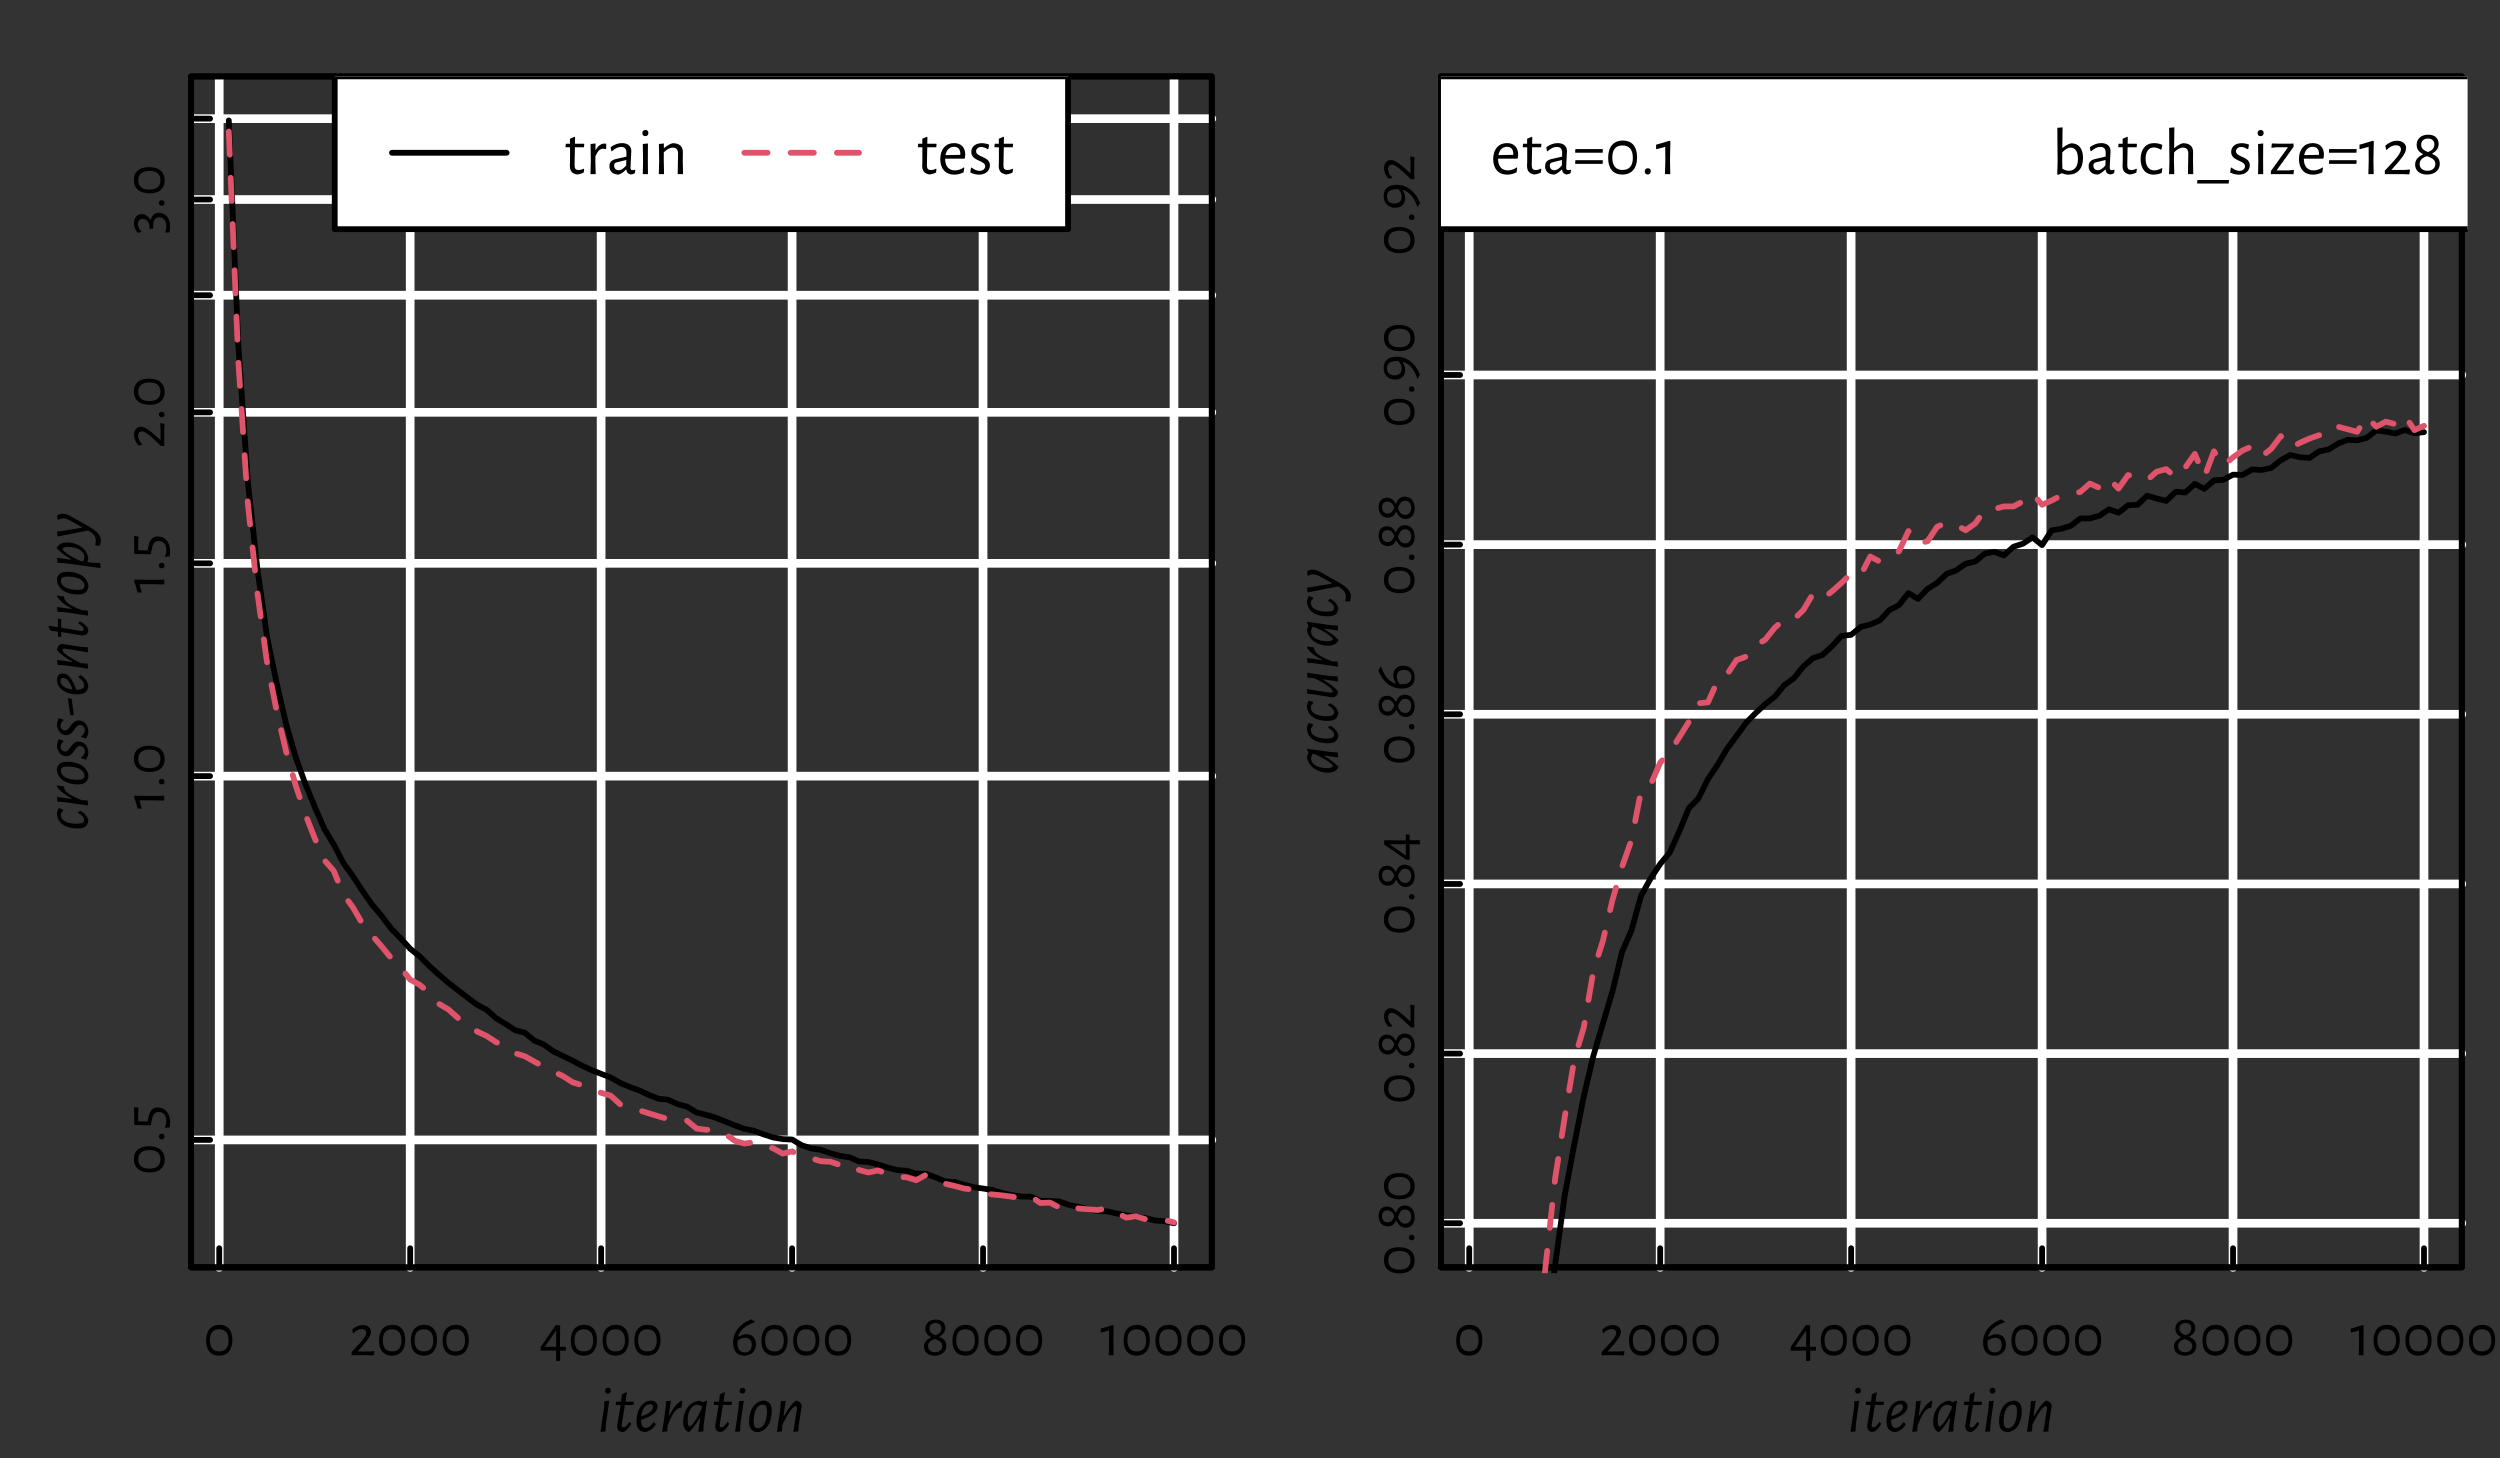 <?xml version="1.0" encoding="UTF-8"?>
<svg xmlns="http://www.w3.org/2000/svg" xmlns:xlink="http://www.w3.org/1999/xlink" width="432pt" height="252pt" viewBox="0 0 432 252" version="1.1">
<rect x="0" y="0" width="432" height="252" fill="#333333" stroke="none"/>
<defs>
<g>
<symbol overflow="visible" id="glyph0-0">
<path style="stroke:none;" d=""/>
</symbol>
<symbol overflow="visible" id="glyph0-1">
<path style="stroke:none;" d="M 2.812 -5.25 C 1.328 -5.25 0.484 -4.266 0.484 -2.516 C 0.484 -0.859 1.297 0.078 2.703 0.078 C 4.188 0.078 5.016 -0.906 5.016 -2.625 C 5.016 -4.312 4.219 -5.25 2.812 -5.25 Z M 2.734 -4.484 C 3.797 -4.484 4.359 -3.812 4.359 -2.531 C 4.359 -1.297 3.812 -0.656 2.75 -0.656 C 1.688 -0.656 1.141 -1.312 1.141 -2.578 C 1.141 -3.844 1.688 -4.484 2.734 -4.484 Z M 2.734 -4.484 "/>
</symbol>
<symbol overflow="visible" id="glyph0-2">
<path style="stroke:none;" d="M 2.391 -5.219 C 1.734 -5.219 1.109 -4.922 0.578 -4.438 L 0.703 -3.812 L 0.812 -3.812 C 1.203 -4.25 1.734 -4.516 2.234 -4.516 C 2.734 -4.516 3.016 -4.234 3.016 -3.875 C 3.016 -3.438 2.641 -2.906 1.938 -2.109 L 0.484 -0.547 L 0.484 -0.016 L 0.547 0.016 L 0.922 0 L 3.25 0 L 4.312 0.047 L 4.438 -0.656 L 4.375 -0.703 L 3.5 -0.641 L 1.578 -0.641 L 1.547 -0.688 L 2.609 -1.891 C 3.438 -2.844 3.812 -3.5 3.812 -4.062 C 3.812 -4.766 3.219 -5.219 2.391 -5.219 Z M 2.391 -5.219 "/>
</symbol>
<symbol overflow="visible" id="glyph0-3">
<path style="stroke:none;" d="M 4.625 -0.781 L 4.672 -1.359 L 4.609 -1.453 L 3.625 -1.453 L 3.656 -5.188 L 2.891 -5.188 L 0.281 -1.391 L 0.281 -0.859 L 0.328 -0.781 L 1.016 -0.797 L 2.969 -0.797 L 2.938 0.953 L 3 1.016 L 3.625 0.953 L 3.672 0.891 L 3.641 -0.797 L 3.656 -0.797 Z M 1.016 -1.453 L 2.906 -4.188 L 2.969 -4.188 L 2.969 -1.453 Z M 1.016 -1.453 "/>
</symbol>
<symbol overflow="visible" id="glyph0-4">
<path style="stroke:none;" d="M 2.781 -3.625 C 2.266 -3.625 1.812 -3.453 1.422 -3.172 L 1.359 -3.25 C 1.688 -4.359 2.594 -5.141 4.25 -5.719 L 4.25 -5.812 L 3.609 -6.188 L 3.562 -6.188 C 1.609 -5.406 0.484 -3.969 0.484 -2.203 C 0.484 -0.766 1.109 0.078 2.422 0.078 C 3.688 0.078 4.438 -0.734 4.438 -1.875 C 4.438 -2.922 3.828 -3.625 2.781 -3.625 Z M 2.484 -0.484 C 1.609 -0.484 1.234 -1.078 1.234 -2.203 C 1.234 -2.297 1.234 -2.391 1.234 -2.484 C 1.641 -2.828 2.078 -3.016 2.547 -3.016 C 3.281 -3.016 3.703 -2.578 3.703 -1.766 C 3.703 -0.922 3.234 -0.484 2.484 -0.484 Z M 2.484 -0.484 "/>
</symbol>
<symbol overflow="visible" id="glyph0-5">
<path style="stroke:none;" d="M 2.547 -6.156 C 1.484 -6.156 0.734 -5.562 0.734 -4.562 C 0.734 -3.781 1.234 -3.375 1.719 -3.125 L 1.719 -3.078 C 1.125 -2.781 0.5 -2.359 0.5 -1.484 C 0.5 -0.578 1.188 0.078 2.344 0.078 C 3.562 0.078 4.359 -0.594 4.359 -1.641 C 4.359 -2.547 3.719 -2.891 3.156 -3.156 L 3.156 -3.219 C 3.688 -3.516 4.172 -3.938 4.172 -4.703 C 4.172 -5.609 3.562 -6.156 2.547 -6.156 Z M 2.516 -5.562 C 3.125 -5.562 3.5 -5.219 3.5 -4.625 C 3.5 -3.969 3.031 -3.656 2.516 -3.438 C 1.953 -3.672 1.438 -3.938 1.438 -4.594 C 1.438 -5.188 1.859 -5.562 2.516 -5.562 Z M 2.359 -2.812 C 3.016 -2.547 3.656 -2.312 3.656 -1.594 C 3.656 -0.969 3.188 -0.516 2.422 -0.516 C 1.672 -0.516 1.203 -0.953 1.203 -1.578 C 1.203 -2.312 1.781 -2.609 2.359 -2.812 Z M 2.359 -2.812 "/>
</symbol>
<symbol overflow="visible" id="glyph0-6">
<path style="stroke:none;" d="M 2.219 -5.219 L 0.109 -4.594 L 0.109 -3.938 L 0.203 -3.906 L 1.547 -4.281 L 1.547 -2.047 L 1.5 0 L 2.328 0 L 2.297 -2.156 L 2.344 -5.141 Z M 2.219 -5.219 "/>
</symbol>
<symbol overflow="visible" id="glyph1-0">
<path style="stroke:none;" d=""/>
</symbol>
<symbol overflow="visible" id="glyph1-1">
<path style="stroke:none;" d="M -5.25 -2.812 C -5.25 -1.328 -4.266 -0.484 -2.516 -0.484 C -0.859 -0.484 0.078 -1.297 0.078 -2.703 C 0.078 -4.188 -0.906 -5.016 -2.625 -5.016 C -4.312 -5.016 -5.25 -4.219 -5.25 -2.812 Z M -4.484 -2.734 C -4.484 -3.797 -3.812 -4.359 -2.531 -4.359 C -1.297 -4.359 -0.656 -3.812 -0.656 -2.75 C -0.656 -1.688 -1.312 -1.141 -2.578 -1.141 C -3.844 -1.141 -4.484 -1.688 -4.484 -2.734 Z M -4.484 -2.734 "/>
</symbol>
<symbol overflow="visible" id="glyph1-2">
<path style="stroke:none;" d="M -0.922 -1.203 C -0.922 -0.906 -0.719 -0.719 -0.422 -0.719 C -0.125 -0.719 0.047 -0.891 0.047 -1.172 C 0.047 -1.484 -0.141 -1.672 -0.453 -1.672 C -0.734 -1.672 -0.922 -1.484 -0.922 -1.203 Z M -0.922 -1.203 "/>
</symbol>
<symbol overflow="visible" id="glyph1-3">
<path style="stroke:none;" d="M -5.219 -3.859 L -5.188 -2.906 L -5.188 -1.5 L -5.203 -0.953 L -5.094 -0.812 L -2.375 -0.766 L -2.297 -0.828 L -2.141 -1.719 C -1.953 -2.688 -1.578 -3.062 -0.969 -3.062 C -0.172 -3.062 0.359 -2.484 0.359 -1.531 C 0.359 -1.172 0.297 -0.812 0.109 -0.391 L 0.188 -0.328 L 0.922 -0.391 C 0.984 -0.703 1.016 -1.047 1.016 -1.359 C 1.016 -2.812 0.156 -3.844 -1.109 -3.844 C -1.922 -3.844 -2.469 -3.406 -2.75 -2.078 L -2.875 -1.422 L -4.5 -1.453 L -4.5 -3 L -4.438 -3.75 L -4.5 -3.812 L -5.156 -3.906 Z M -5.219 -3.859 "/>
</symbol>
<symbol overflow="visible" id="glyph1-4">
<path style="stroke:none;" d="M -5.219 -2.219 L -4.594 -0.109 L -3.938 -0.109 L -3.906 -0.203 L -4.281 -1.547 L -2.047 -1.547 L 0 -1.5 L 0 -2.328 L -2.156 -2.297 L -5.141 -2.344 Z M -5.219 -2.219 "/>
</symbol>
<symbol overflow="visible" id="glyph1-5">
<path style="stroke:none;" d="M -5.219 -2.391 C -5.219 -1.734 -4.922 -1.109 -4.438 -0.578 L -3.812 -0.703 L -3.812 -0.812 C -4.25 -1.203 -4.516 -1.734 -4.516 -2.234 C -4.516 -2.734 -4.234 -3.016 -3.875 -3.016 C -3.438 -3.016 -2.906 -2.641 -2.109 -1.938 L -0.547 -0.484 L -0.016 -0.484 L 0.016 -0.547 L 0 -0.922 L 0 -3.25 L 0.047 -4.312 L -0.656 -4.438 L -0.703 -4.375 L -0.641 -3.5 L -0.641 -1.578 L -0.688 -1.547 L -1.891 -2.609 C -2.844 -3.438 -3.5 -3.812 -4.062 -3.812 C -4.766 -3.812 -5.219 -3.219 -5.219 -2.391 Z M -5.219 -2.391 "/>
</symbol>
<symbol overflow="visible" id="glyph1-6">
<path style="stroke:none;" d="M -5.234 -1.984 C -5.234 -1.391 -5.031 -0.859 -4.594 -0.328 L -3.938 -0.453 L -3.938 -0.547 C -4.328 -0.984 -4.547 -1.391 -4.547 -1.828 C -4.547 -2.375 -4.234 -2.734 -3.734 -2.734 C -3.047 -2.734 -2.562 -2.047 -2.562 -1.484 L -2.547 -1.031 L -1.984 -1.016 L -1.922 -1.062 L -1.922 -1.672 C -1.891 -2.547 -1.5 -3.016 -0.844 -3.016 C -0.109 -3.016 0.359 -2.391 0.359 -1.484 C 0.359 -1.125 0.297 -0.766 0.156 -0.422 L 0.203 -0.359 L 0.922 -0.406 C 0.969 -0.703 1.016 -1.109 1.016 -1.422 C 1.016 -2.844 0.219 -3.797 -0.953 -3.797 C -1.656 -3.797 -2.141 -3.359 -2.328 -2.531 L -2.375 -2.531 C -2.734 -3.25 -3.344 -3.562 -3.906 -3.562 C -4.688 -3.562 -5.234 -2.938 -5.234 -1.984 Z M -5.234 -1.984 "/>
</symbol>
<symbol overflow="visible" id="glyph1-7">
<path style="stroke:none;" d="M -6.156 -2.547 C -6.156 -1.484 -5.562 -0.734 -4.562 -0.734 C -3.781 -0.734 -3.375 -1.234 -3.125 -1.719 L -3.078 -1.719 C -2.781 -1.125 -2.359 -0.5 -1.484 -0.5 C -0.578 -0.5 0.078 -1.188 0.078 -2.344 C 0.078 -3.562 -0.594 -4.359 -1.641 -4.359 C -2.547 -4.359 -2.891 -3.719 -3.156 -3.156 L -3.219 -3.156 C -3.516 -3.688 -3.938 -4.172 -4.703 -4.172 C -5.609 -4.172 -6.156 -3.562 -6.156 -2.547 Z M -5.562 -2.516 C -5.562 -3.125 -5.219 -3.5 -4.625 -3.5 C -3.969 -3.5 -3.656 -3.031 -3.438 -2.516 C -3.672 -1.953 -3.938 -1.438 -4.594 -1.438 C -5.188 -1.438 -5.562 -1.859 -5.562 -2.516 Z M -2.812 -2.359 C -2.547 -3.016 -2.312 -3.656 -1.594 -3.656 C -0.969 -3.656 -0.516 -3.188 -0.516 -2.422 C -0.516 -1.672 -0.953 -1.203 -1.578 -1.203 C -2.312 -1.203 -2.609 -1.781 -2.812 -2.359 Z M -2.812 -2.359 "/>
</symbol>
<symbol overflow="visible" id="glyph1-8">
<path style="stroke:none;" d="M -0.781 -4.625 L -1.359 -4.672 L -1.453 -4.609 L -1.453 -3.625 L -5.188 -3.656 L -5.188 -2.891 L -1.391 -0.281 L -0.859 -0.281 L -0.781 -0.328 L -0.797 -1.016 L -0.797 -2.969 L 0.953 -2.938 L 1.016 -3 L 0.953 -3.625 L 0.891 -3.672 L -0.797 -3.641 L -0.797 -3.656 Z M -1.453 -1.016 L -4.188 -2.906 L -4.188 -2.969 L -1.453 -2.969 Z M -1.453 -1.016 "/>
</symbol>
<symbol overflow="visible" id="glyph1-9">
<path style="stroke:none;" d="M -3.625 -2.781 C -3.625 -2.266 -3.453 -1.812 -3.172 -1.422 L -3.25 -1.359 C -4.359 -1.688 -5.141 -2.594 -5.719 -4.25 L -5.812 -4.25 L -6.188 -3.609 L -6.188 -3.562 C -5.406 -1.609 -3.969 -0.484 -2.203 -0.484 C -0.766 -0.484 0.078 -1.109 0.078 -2.422 C 0.078 -3.688 -0.734 -4.438 -1.875 -4.438 C -2.922 -4.438 -3.625 -3.828 -3.625 -2.781 Z M -0.484 -2.484 C -0.484 -1.609 -1.078 -1.234 -2.203 -1.234 C -2.297 -1.234 -2.391 -1.234 -2.484 -1.234 C -2.828 -1.641 -3.016 -2.078 -3.016 -2.547 C -3.016 -3.281 -2.578 -3.703 -1.766 -3.703 C -0.922 -3.703 -0.484 -3.234 -0.484 -2.484 Z M -0.484 -2.484 "/>
</symbol>
<symbol overflow="visible" id="glyph1-10">
<path style="stroke:none;" d="M -5.281 -2.484 C -5.281 -1.203 -4.453 -0.453 -3.312 -0.453 C -2.266 -0.453 -1.562 -1.062 -1.562 -2.109 C -1.562 -2.625 -1.734 -3.078 -2.016 -3.469 L -1.953 -3.531 C -0.828 -3.203 -0.047 -2.297 0.531 -0.641 L 0.609 -0.641 L 0.984 -1.281 L 0.984 -1.328 C 0.203 -3.281 -1.234 -4.406 -3 -4.406 C -4.438 -4.406 -5.281 -3.781 -5.281 -2.484 Z M -2.172 -2.344 C -2.172 -1.609 -2.625 -1.188 -3.438 -1.188 C -4.266 -1.188 -4.703 -1.656 -4.703 -2.422 C -4.703 -3.281 -4.125 -3.656 -3 -3.656 C -2.906 -3.656 -2.812 -3.656 -2.719 -3.656 C -2.359 -3.25 -2.172 -2.812 -2.172 -2.344 Z M -2.172 -2.344 "/>
</symbol>
<symbol overflow="visible" id="glyph2-0">
<path style="stroke:none;" d=""/>
</symbol>
<symbol overflow="visible" id="glyph2-1">
<path style="stroke:none;" d="M 1.812 -7.578 C 1.484 -7.578 1.281 -7.375 1.281 -7.062 C 1.281 -6.75 1.469 -6.562 1.781 -6.562 C 2.094 -6.562 2.281 -6.766 2.281 -7.094 C 2.281 -7.391 2.109 -7.578 1.812 -7.578 Z M 2 -5.328 L 1.156 -5.25 L 1.109 -4.125 L 0.5 0.047 L 1.375 -0.031 L 1.422 -1.25 Z M 2 -5.328 "/>
</symbol>
<symbol overflow="visible" id="glyph2-2">
<path style="stroke:none;" d="M 2.203 -4.594 L 3.719 -4.594 L 3.766 -5.078 L 3.703 -5.172 L 2.297 -5.172 L 2.547 -6.75 L 2.484 -6.812 L 1.688 -6.453 L 1.531 -5.172 L 0.672 -5.172 L 0.625 -4.656 L 0.672 -4.594 L 1.453 -4.594 L 1.391 -4.125 L 0.891 -1.156 L 0.875 -0.891 C 0.875 -0.281 1.234 0.078 1.844 0.078 C 2.391 -0.062 2.766 -0.438 3.297 -1.328 L 3.062 -1.641 L 2.953 -1.641 C 2.547 -1 2.219 -0.719 1.953 -0.719 C 1.75 -0.719 1.641 -0.859 1.641 -1.094 L 1.672 -1.281 Z M 2.203 -4.594 "/>
</symbol>
<symbol overflow="visible" id="glyph2-3">
<path style="stroke:none;" d="M 3.328 -1.609 C 2.859 -0.938 2.453 -0.641 1.984 -0.641 C 1.453 -0.641 1.203 -1.062 1.203 -2.031 C 3.078 -2.625 4.031 -3.406 4.031 -4.328 C 4.031 -4.906 3.688 -5.266 3.031 -5.344 L 2.938 -5.359 C 1.453 -5.297 0.406 -3.859 0.406 -1.797 C 0.406 -0.609 0.844 -0.031 1.812 0.078 L 1.953 0.078 C 2.688 -0.062 3.266 -0.5 3.75 -1.234 L 3.469 -1.594 Z M 2.75 -4.734 C 3.109 -4.734 3.25 -4.578 3.25 -4.266 C 3.25 -3.625 2.562 -3.078 1.234 -2.641 C 1.375 -3.906 1.969 -4.734 2.75 -4.734 Z M 2.75 -4.734 "/>
</symbol>
<symbol overflow="visible" id="glyph2-4">
<path style="stroke:none;" d="M 3.719 -5.312 C 2.875 -4.703 2.266 -3.875 1.734 -2.797 L 1.641 -2.797 L 1.984 -5.328 L 1.156 -5.25 L 1.094 -4.125 L 0.5 0.047 L 1.375 -0.031 L 1.422 -1.031 C 2.328 -3.328 2.938 -4.016 3.641 -4.109 L 3.75 -4.109 L 3.812 -4.141 L 3.984 -5.297 Z M 3.719 -5.312 "/>
</symbol>
<symbol overflow="visible" id="glyph2-5">
<path style="stroke:none;" d="M 4.391 -5.359 L 3.844 -5.078 L 3.125 -5.344 L 3.078 -5.344 C 1.281 -5.062 0.375 -3.328 0.375 -1.719 C 0.375 -0.812 0.688 -0.234 1.25 0.078 L 1.422 0.078 C 2.078 -0.547 2.688 -1.375 3.219 -2.312 L 3.328 -2.312 L 3 0.047 L 3.875 -0.031 L 3.938 -1.25 L 4.5 -5.297 Z M 1.5 -0.859 C 1.359 -0.859 1.156 -1.094 1.156 -1.938 C 1.156 -3.422 1.812 -4.641 2.891 -4.641 L 3.609 -4.391 L 3.594 -4.109 L 3.594 -4.047 C 2.703 -1.938 1.75 -0.859 1.5 -0.859 Z M 1.5 -0.859 "/>
</symbol>
<symbol overflow="visible" id="glyph2-6">
<path style="stroke:none;" d="M 2.969 -5.359 C 1.391 -5.266 0.406 -3.781 0.406 -1.719 C 0.406 -0.594 0.844 -0.062 1.703 0.094 L 1.812 0.109 C 3.391 -0.031 4.328 -1.5 4.328 -3.609 C 4.328 -4.688 3.891 -5.219 3.062 -5.359 Z M 2.812 -4.656 C 3.297 -4.656 3.5 -4.328 3.5 -3.547 C 3.5 -1.797 2.953 -0.594 1.906 -0.594 C 1.406 -0.594 1.203 -0.938 1.203 -1.719 C 1.203 -3.484 1.766 -4.656 2.812 -4.656 Z M 2.812 -4.656 "/>
</symbol>
<symbol overflow="visible" id="glyph2-7">
<path style="stroke:none;" d="M 3.875 -5.344 L 3.75 -5.344 C 3.078 -4.812 2.5 -4.031 1.75 -2.734 L 1.641 -2.734 L 2.016 -5.328 L 1.156 -5.25 L 1.109 -4.125 L 0.5 0.047 L 1.375 -0.031 L 1.438 -1.156 C 2.469 -3.297 3.297 -4.391 3.719 -4.391 C 3.906 -4.391 3.969 -4.25 3.969 -4.031 L 3.953 -3.891 L 3.328 0.047 L 4.203 -0.031 L 4.281 -1.234 L 4.75 -4.203 L 4.766 -4.344 C 4.781 -4.891 4.375 -5.234 3.875 -5.344 Z M 3.875 -5.344 "/>
</symbol>
<symbol overflow="visible" id="glyph3-0">
<path style="stroke:none;" d=""/>
</symbol>
<symbol overflow="visible" id="glyph3-1">
<path style="stroke:none;" d="M -5.344 -3.094 C -5.344 -1.234 -3.734 -0.406 -1.812 -0.406 C -0.469 -0.406 -0.062 -0.844 0.078 -1.688 L 0.078 -1.828 C -0.109 -2.5 -0.469 -2.984 -1.297 -3.469 L -1.672 -3.203 L -1.672 -3.078 C -0.969 -2.672 -0.641 -2.281 -0.641 -1.891 C -0.641 -1.422 -1 -1.219 -1.969 -1.219 C -3.641 -1.219 -4.672 -1.812 -4.672 -2.719 C -4.672 -2.953 -4.594 -3.172 -4.266 -3.484 L -4.297 -3.672 L -4.984 -3.906 L -5.109 -3.828 Z M -5.344 -3.094 "/>
</symbol>
<symbol overflow="visible" id="glyph3-2">
<path style="stroke:none;" d="M -5.312 -3.719 C -4.703 -2.875 -3.875 -2.266 -2.797 -1.734 L -2.797 -1.641 L -5.328 -1.984 L -5.25 -1.156 L -4.125 -1.094 L 0.047 -0.5 L -0.031 -1.375 L -1.031 -1.422 C -3.328 -2.328 -4.016 -2.938 -4.109 -3.641 L -4.109 -3.75 L -4.141 -3.812 L -5.297 -3.984 Z M -5.312 -3.719 "/>
</symbol>
<symbol overflow="visible" id="glyph3-3">
<path style="stroke:none;" d="M -5.359 -2.969 C -5.266 -1.391 -3.781 -0.406 -1.719 -0.406 C -0.594 -0.406 -0.062 -0.844 0.094 -1.703 L 0.109 -1.812 C -0.031 -3.391 -1.5 -4.328 -3.609 -4.328 C -4.688 -4.328 -5.219 -3.891 -5.359 -3.062 Z M -4.656 -2.812 C -4.656 -3.297 -4.328 -3.5 -3.547 -3.5 C -1.797 -3.5 -0.594 -2.953 -0.594 -1.906 C -0.594 -1.406 -0.938 -1.203 -1.719 -1.203 C -3.484 -1.203 -4.656 -1.766 -4.656 -2.812 Z M -4.656 -2.812 "/>
</symbol>
<symbol overflow="visible" id="glyph3-4">
<path style="stroke:none;" d="M -5.344 -2.531 C -5.359 -1.453 -4.688 -0.547 -3.719 -0.547 C -2.422 -0.547 -2.281 -2.312 -1.344 -2.312 C -0.938 -2.312 -0.516 -1.953 -0.516 -1.422 C -0.516 -1.016 -0.75 -0.625 -1.172 -0.312 L -1.109 -0.188 L -0.297 0.031 C -0.094 -0.328 0.031 -0.688 0.094 -1.109 C 0.078 -2.281 -0.625 -3.094 -1.562 -3.094 C -2.891 -3.094 -3.078 -1.359 -3.922 -1.359 C -4.328 -1.359 -4.719 -1.719 -4.719 -2.203 C -4.719 -2.5 -4.547 -2.812 -4.219 -3.109 L -4.266 -3.25 L -5.047 -3.5 C -5.172 -3.188 -5.266 -2.891 -5.344 -2.531 Z M -5.344 -2.531 "/>
</symbol>
<symbol overflow="visible" id="glyph3-5">
<path style="stroke:none;" d="M -3.438 -3.219 L -3.047 -0.391 L -2.5 -0.328 L -2.422 -0.391 L -2.812 -3.219 L -3.359 -3.281 Z M -3.438 -3.219 "/>
</symbol>
<symbol overflow="visible" id="glyph3-6">
<path style="stroke:none;" d="M -1.609 -3.328 C -0.938 -2.859 -0.641 -2.453 -0.641 -1.984 C -0.641 -1.453 -1.062 -1.203 -2.031 -1.203 C -2.625 -3.078 -3.406 -4.031 -4.328 -4.031 C -4.906 -4.031 -5.266 -3.688 -5.344 -3.031 L -5.359 -2.938 C -5.297 -1.453 -3.859 -0.406 -1.797 -0.406 C -0.609 -0.406 -0.031 -0.844 0.078 -1.812 L 0.078 -1.953 C -0.062 -2.688 -0.5 -3.266 -1.234 -3.75 L -1.594 -3.469 Z M -4.734 -2.75 C -4.734 -3.109 -4.578 -3.25 -4.266 -3.25 C -3.625 -3.25 -3.078 -2.562 -2.641 -1.234 C -3.906 -1.375 -4.734 -1.969 -4.734 -2.75 Z M -4.734 -2.75 "/>
</symbol>
<symbol overflow="visible" id="glyph3-7">
<path style="stroke:none;" d="M -5.344 -3.875 L -5.344 -3.75 C -4.812 -3.078 -4.031 -2.5 -2.734 -1.75 L -2.734 -1.641 L -5.328 -2.016 L -5.25 -1.156 L -4.125 -1.109 L 0.047 -0.5 L -0.031 -1.375 L -1.156 -1.438 C -3.297 -2.469 -4.391 -3.297 -4.391 -3.719 C -4.391 -3.906 -4.25 -3.969 -4.031 -3.969 L -3.891 -3.953 L 0.047 -3.328 L -0.031 -4.203 L -1.234 -4.281 L -4.203 -4.75 L -4.344 -4.766 C -4.891 -4.781 -5.234 -4.375 -5.344 -3.875 Z M -5.344 -3.875 "/>
</symbol>
<symbol overflow="visible" id="glyph3-8">
<path style="stroke:none;" d="M -4.594 -2.203 L -4.594 -3.719 L -5.078 -3.766 L -5.172 -3.703 L -5.172 -2.297 L -6.75 -2.547 L -6.812 -2.484 L -6.453 -1.688 L -5.172 -1.531 L -5.172 -0.672 L -4.656 -0.625 L -4.594 -0.672 L -4.594 -1.453 L -4.125 -1.391 L -1.156 -0.891 L -0.891 -0.875 C -0.281 -0.875 0.078 -1.234 0.078 -1.844 C -0.062 -2.391 -0.438 -2.766 -1.328 -3.297 L -1.641 -3.062 L -1.641 -2.953 C -1 -2.547 -0.719 -2.219 -0.719 -1.953 C -0.719 -1.75 -0.859 -1.641 -1.094 -1.641 L -1.281 -1.672 Z M -4.594 -2.203 "/>
</symbol>
<symbol overflow="visible" id="glyph3-9">
<path style="stroke:none;" d="M -5.344 -3.797 L -5.344 -3.641 C -4.703 -2.953 -3.875 -2.344 -2.953 -1.812 L -2.953 -1.688 L -5.328 -2.016 L -5.25 -1.172 L -4.125 -1.109 L 2.203 -0.234 L 2.125 -1.109 L 0.875 -1.156 L -0.062 -1.281 L 0.078 -1.906 L 0.078 -1.953 C -0.203 -3.766 -1.938 -4.672 -3.547 -4.672 C -4.453 -4.672 -5.016 -4.344 -5.344 -3.797 Z M -0.609 -2.125 L -0.812 -1.391 L -1.203 -1.453 C -3.312 -2.328 -4.391 -3.297 -4.391 -3.547 C -4.391 -3.688 -4.172 -3.891 -3.328 -3.891 C -1.844 -3.891 -0.609 -3.234 -0.609 -2.125 Z M -0.609 -2.125 "/>
</symbol>
<symbol overflow="visible" id="glyph3-10">
<path style="stroke:none;" d="M -5.328 -4.328 L -5.203 -3.594 L -5.094 -3.547 C -4.844 -3.734 -4.594 -3.812 -4.328 -3.812 C -3.953 -3.812 -3.547 -3.703 -3.094 -3.438 L -1.031 -2.312 L -1.031 -2.203 L -4.406 -1.641 L -5.328 -1.516 L -5.234 -0.672 L 0.062 -1.719 C 1 -1.156 1.375 -0.656 1.375 0.047 C 1.375 0.266 1.344 0.5 1.281 0.766 L 1.344 0.875 L 2.078 0.891 C 2.188 0.594 2.25 0.297 2.25 0.031 C 2.25 -0.906 1.578 -1.609 -0.031 -2.516 L -2.922 -4.156 C -3.469 -4.469 -3.938 -4.609 -4.391 -4.609 C -4.688 -4.609 -4.969 -4.531 -5.328 -4.328 Z M -5.328 -4.328 "/>
</symbol>
<symbol overflow="visible" id="glyph3-11">
<path style="stroke:none;" d="M -5.359 -4.391 L -5.078 -3.844 L -5.344 -3.125 L -5.344 -3.078 C -5.062 -1.281 -3.328 -0.375 -1.719 -0.375 C -0.812 -0.375 -0.234 -0.688 0.078 -1.25 L 0.078 -1.422 C -0.547 -2.078 -1.375 -2.688 -2.312 -3.219 L -2.312 -3.328 L 0.047 -3 L -0.031 -3.875 L -1.25 -3.938 L -5.297 -4.5 Z M -0.859 -1.5 C -0.859 -1.359 -1.094 -1.156 -1.938 -1.156 C -3.422 -1.156 -4.641 -1.812 -4.641 -2.891 L -4.391 -3.609 L -4.109 -3.594 L -4.047 -3.594 C -1.938 -2.703 -0.859 -1.75 -0.859 -1.5 Z M -0.859 -1.5 "/>
</symbol>
<symbol overflow="visible" id="glyph3-12">
<path style="stroke:none;" d="M -5.25 -4 L -4.125 -3.938 C -1.984 -2.922 -0.891 -2.078 -0.891 -1.656 C -0.891 -1.516 -1 -1.406 -1.234 -1.422 L -1.484 -1.438 L -5.344 -2.047 L -5.266 -1.203 L -4.062 -1.109 L -1.094 -0.625 L -0.938 -0.625 C -0.406 -0.609 -0.062 -1 0.047 -1.5 L 0.047 -1.641 C -0.484 -2.312 -1.25 -2.891 -2.531 -3.641 L -2.531 -3.719 L 0.047 -3.359 L -0.031 -4.234 L -1.25 -4.281 L -5.328 -4.859 Z M -5.25 -4 "/>
</symbol>
<symbol overflow="visible" id="glyph4-0">
<path style="stroke:none;" d=""/>
</symbol>
<symbol overflow="visible" id="glyph4-1">
<path style="stroke:none;" d="M 2.578 -0.703 C 2.062 -0.703 1.844 -0.906 1.844 -1.531 L 1.906 -4.641 L 3.469 -4.641 L 3.516 -5.188 L 3.469 -5.25 L 1.906 -5.25 L 1.938 -6.375 L 1.844 -6.453 L 1.047 -6.109 L 1.047 -5.25 L 0.344 -5.25 L 0.281 -4.719 L 0.328 -4.641 L 1.062 -4.641 L 1.062 -2.266 L 1.031 -1.453 C 1.031 -0.547 1.391 -0.109 2.266 0.062 C 2.656 0.031 2.984 -0.062 3.422 -0.266 L 3.5 -0.859 L 3.406 -0.938 C 3.078 -0.766 2.812 -0.703 2.578 -0.703 Z M 2.578 -0.703 "/>
</symbol>
<symbol overflow="visible" id="glyph4-2">
<path style="stroke:none;" d="M 3.328 -5.281 C 2.891 -5.281 2.328 -5.031 1.844 -4.203 L 1.781 -4.203 L 1.797 -5.297 L 0.938 -5.203 L 0.984 -2.234 L 0.922 0 L 1.828 0 L 1.766 -2.312 L 1.781 -3.109 C 2.203 -4.031 2.609 -4.391 3.109 -4.391 C 3.203 -4.391 3.375 -4.375 3.531 -4.328 L 3.641 -4.375 L 3.641 -5.25 C 3.547 -5.266 3.438 -5.281 3.328 -5.281 Z M 3.328 -5.281 "/>
</symbol>
<symbol overflow="visible" id="glyph4-3">
<path style="stroke:none;" d="M 2.656 -5.359 C 2 -5.359 1.328 -5.125 0.688 -4.641 L 0.812 -3.984 L 0.891 -3.938 C 1.5 -4.469 2 -4.703 2.516 -4.703 C 3.094 -4.703 3.422 -4.375 3.422 -3.766 L 3.422 -3.031 L 1.547 -2.594 C 0.875 -2.422 0.484 -2.062 0.484 -1.359 C 0.484 -0.469 1.078 0.078 2.109 0.078 C 2.547 -0.078 2.953 -0.375 3.344 -0.781 L 3.422 -0.781 C 3.453 -0.281 3.75 0.016 4.219 0.062 C 4.453 0.047 4.688 -0.047 4.875 -0.156 L 4.969 -0.672 L 4.875 -0.766 C 4.688 -0.703 4.578 -0.688 4.484 -0.688 C 4.219 -0.688 4.125 -0.812 4.125 -1.141 C 4.125 -1.547 4.266 -3.578 4.266 -3.984 C 4.266 -4.844 3.641 -5.359 2.656 -5.359 Z M 3.406 -2.438 L 3.375 -1.5 C 2.953 -0.984 2.531 -0.672 2.078 -0.672 C 1.609 -0.672 1.297 -0.984 1.297 -1.484 C 1.297 -1.812 1.453 -1.953 1.734 -2.031 Z M 3.406 -2.438 "/>
</symbol>
<symbol overflow="visible" id="glyph4-4">
<path style="stroke:none;" d="M 1.406 -7.625 C 1.062 -7.625 0.859 -7.406 0.859 -7.078 C 0.859 -6.75 1.047 -6.562 1.375 -6.562 C 1.703 -6.562 1.906 -6.766 1.906 -7.109 C 1.906 -7.422 1.719 -7.625 1.406 -7.625 Z M 0.938 0 L 1.828 0 L 1.812 -2.312 L 1.828 -5.297 L 0.938 -5.203 L 0.984 -2.234 Z M 0.938 0 "/>
</symbol>
<symbol overflow="visible" id="glyph4-5">
<path style="stroke:none;" d="M 4.188 0 L 5.109 0 L 5.062 -2.281 L 5.078 -3.781 C 5.094 -4.766 4.484 -5.344 3.328 -5.344 C 2.859 -5.219 2.344 -4.938 1.859 -4.516 L 1.797 -4.516 L 1.797 -5.297 L 0.938 -5.203 L 0.984 -2.234 L 0.922 0 L 1.828 0 L 1.781 -2.312 L 1.781 -3.766 C 2.297 -4.266 2.828 -4.578 3.344 -4.578 C 3.953 -4.578 4.25 -4.188 4.25 -3.578 Z M 4.188 0 "/>
</symbol>
<symbol overflow="visible" id="glyph4-6">
<path style="stroke:none;" d="M 4.641 -2.672 L 4.75 -2.797 C 4.781 -3 4.797 -3.203 4.797 -3.375 C 4.797 -4.625 4.094 -5.359 2.859 -5.359 C 1.422 -5.359 0.484 -4.297 0.484 -2.594 C 0.484 -0.938 1.391 0.094 2.891 0.094 C 3.453 0.094 3.984 -0.047 4.516 -0.297 L 4.641 -1.078 L 4.547 -1.156 C 4.109 -0.828 3.547 -0.641 3.016 -0.641 C 1.938 -0.641 1.328 -1.359 1.328 -2.641 L 1.328 -2.672 Z M 2.859 -4.719 C 3.562 -4.719 3.953 -4.281 3.953 -3.5 L 3.938 -3.328 L 1.391 -3.281 C 1.562 -4.188 2.094 -4.719 2.859 -4.719 Z M 2.859 -4.719 "/>
</symbol>
<symbol overflow="visible" id="glyph4-7">
<path style="stroke:none;" d="M 2.359 -5.344 C 1.219 -5.344 0.547 -4.703 0.547 -3.828 C 0.547 -2.203 2.938 -2.422 2.938 -1.359 C 2.938 -0.953 2.594 -0.562 1.984 -0.562 C 1.562 -0.562 1.031 -0.766 0.594 -1.141 L 0.484 -1.062 L 0.375 -0.281 C 0.844 -0.031 1.406 0.094 1.891 0.094 C 3.109 0.094 3.766 -0.672 3.766 -1.516 C 3.766 -3.109 1.375 -2.891 1.375 -3.938 C 1.375 -4.328 1.719 -4.688 2.25 -4.688 C 2.609 -4.688 2.984 -4.562 3.359 -4.312 L 3.5 -4.344 L 3.625 -5.094 C 3.203 -5.266 2.766 -5.344 2.359 -5.344 Z M 2.359 -5.344 "/>
</symbol>
<symbol overflow="visible" id="glyph4-8">
<path style="stroke:none;" d="M 5.094 -4.328 L 0.406 -4.328 L 0.359 -3.75 L 0.422 -3.688 L 5.109 -3.688 L 5.156 -4.25 Z M 5.094 -2.406 L 0.406 -2.406 L 0.359 -1.828 L 0.422 -1.766 L 5.109 -1.766 L 5.156 -2.328 Z M 5.094 -2.406 "/>
</symbol>
<symbol overflow="visible" id="glyph4-9">
<path style="stroke:none;" d="M 3.109 -5.797 C 1.453 -5.797 0.547 -4.719 0.547 -2.781 C 0.547 -0.953 1.422 0.078 2.984 0.078 C 4.625 0.078 5.547 -1 5.547 -2.891 C 5.547 -4.766 4.656 -5.797 3.109 -5.797 Z M 3.031 -4.953 C 4.203 -4.953 4.812 -4.219 4.812 -2.797 C 4.812 -1.438 4.203 -0.719 3.031 -0.719 C 1.859 -0.719 1.266 -1.453 1.266 -2.859 C 1.266 -4.25 1.859 -4.953 3.031 -4.953 Z M 3.031 -4.953 "/>
</symbol>
<symbol overflow="visible" id="glyph4-10">
<path style="stroke:none;" d="M 1.328 -1.016 C 1 -1.016 0.797 -0.797 0.797 -0.469 C 0.797 -0.141 0.984 0.062 1.297 0.062 C 1.641 0.062 1.844 -0.156 1.844 -0.5 C 1.844 -0.812 1.641 -1.016 1.328 -1.016 Z M 1.328 -1.016 "/>
</symbol>
<symbol overflow="visible" id="glyph4-11">
<path style="stroke:none;" d="M 2.453 -5.766 L 0.125 -5.078 L 0.125 -4.359 L 0.219 -4.312 L 1.703 -4.719 L 1.719 -2.266 L 1.656 0 L 2.578 0 L 2.531 -2.375 L 2.594 -5.688 Z M 2.453 -5.766 "/>
</symbol>
<symbol overflow="visible" id="glyph4-12">
<path style="stroke:none;" d="M 3.375 -5.328 C 2.812 -5.172 2.438 -4.969 1.922 -4.547 L 1.844 -4.547 L 1.891 -8.078 L 0.984 -8 L 1.031 -2.203 L 0.969 0.031 L 1.125 0.125 L 1.766 -0.156 C 2.125 0 2.5 0.094 2.891 0.094 C 4.469 0.094 5.422 -0.938 5.422 -2.797 C 5.422 -4.375 4.719 -5.328 3.375 -5.328 Z M 2.969 -0.578 C 2.609 -0.578 2.25 -0.688 1.859 -0.938 L 1.828 -2.312 L 1.844 -3.766 C 2.375 -4.328 2.812 -4.578 3.281 -4.578 C 4.109 -4.578 4.547 -3.859 4.547 -2.625 C 4.547 -1.234 3.922 -0.578 2.969 -0.578 Z M 2.969 -0.578 "/>
</symbol>
<symbol overflow="visible" id="glyph4-13">
<path style="stroke:none;" d="M 2.812 -5.359 C 1.375 -5.359 0.484 -4.297 0.484 -2.594 C 0.484 -0.938 1.328 0.094 2.719 0.094 C 3.203 0.094 3.719 -0.031 4.125 -0.203 L 4.234 -0.984 L 4.125 -1.031 C 3.734 -0.797 3.25 -0.641 2.844 -0.641 C 1.891 -0.641 1.344 -1.422 1.344 -2.641 C 1.344 -3.891 1.891 -4.609 2.781 -4.609 C 3.203 -4.609 3.641 -4.438 3.969 -4.219 L 4.078 -4.25 L 4.234 -5.047 C 3.859 -5.234 3.297 -5.359 2.812 -5.359 Z M 2.812 -5.359 "/>
</symbol>
<symbol overflow="visible" id="glyph4-14">
<path style="stroke:none;" d="M 4.234 0 L 5.156 0 L 5.109 -2.281 L 5.125 -3.781 C 5.141 -4.766 4.547 -5.344 3.375 -5.344 C 2.906 -5.219 2.391 -4.938 1.906 -4.516 L 1.844 -4.516 L 1.891 -8.078 L 0.984 -8 L 1.031 -2.25 L 0.969 0 L 1.875 0 L 1.812 -2.312 L 1.844 -3.766 C 2.344 -4.281 2.875 -4.578 3.391 -4.578 C 4 -4.578 4.297 -4.188 4.297 -3.578 Z M 4.234 0 "/>
</symbol>
<symbol overflow="visible" id="glyph4-15">
<path style="stroke:none;" d="M 5.281 1.016 L -0.109 1.016 L -0.172 1.547 L -0.109 1.625 L 5.297 1.625 L 5.344 1.078 Z M 5.281 1.016 "/>
</symbol>
<symbol overflow="visible" id="glyph4-16">
<path style="stroke:none;" d="M 0.547 -5.297 L 0.453 -4.625 L 0.531 -4.547 L 1.344 -4.641 L 3.328 -4.641 L 0.375 -0.531 L 0.375 0.016 L 0.922 0 L 3.219 0 L 4.281 0.016 L 4.359 -0.641 L 4.297 -0.719 L 3.438 -0.641 L 1.359 -0.641 L 4.297 -4.719 L 4.281 -5.281 L 3.844 -5.266 L 1.484 -5.266 Z M 0.547 -5.297 "/>
</symbol>
<symbol overflow="visible" id="glyph4-17">
<path style="stroke:none;" d="M 2.641 -5.766 C 1.922 -5.766 1.219 -5.438 0.625 -4.906 L 0.781 -4.203 L 0.891 -4.203 C 1.328 -4.688 1.906 -4.984 2.469 -4.984 C 3.031 -4.984 3.328 -4.688 3.328 -4.281 C 3.328 -3.797 2.922 -3.203 2.141 -2.328 L 0.547 -0.594 L 0.547 -0.016 L 0.594 0.016 L 1.031 0 L 3.594 0 L 4.766 0.047 L 4.906 -0.719 L 4.828 -0.781 L 3.859 -0.719 L 1.734 -0.719 L 1.719 -0.766 L 2.875 -2.078 C 3.797 -3.156 4.219 -3.859 4.219 -4.5 C 4.219 -5.266 3.547 -5.766 2.641 -5.766 Z M 2.641 -5.766 "/>
</symbol>
<symbol overflow="visible" id="glyph4-18">
<path style="stroke:none;" d="M 2.812 -6.812 C 1.641 -6.812 0.812 -6.156 0.812 -5.047 C 0.812 -4.172 1.375 -3.734 1.891 -3.469 L 1.891 -3.406 C 1.234 -3.078 0.547 -2.594 0.547 -1.641 C 0.547 -0.625 1.312 0.078 2.594 0.078 C 3.938 0.078 4.812 -0.656 4.812 -1.812 C 4.812 -2.812 4.109 -3.203 3.5 -3.5 L 3.5 -3.547 C 4.078 -3.891 4.609 -4.344 4.609 -5.203 C 4.609 -6.203 3.938 -6.812 2.812 -6.812 Z M 2.766 -6.141 C 3.469 -6.141 3.875 -5.766 3.875 -5.125 C 3.875 -4.375 3.344 -4.047 2.766 -3.812 C 2.156 -4.062 1.594 -4.344 1.594 -5.078 C 1.594 -5.734 2.047 -6.141 2.766 -6.141 Z M 2.609 -3.109 C 3.328 -2.812 4.047 -2.547 4.047 -1.766 C 4.047 -1.062 3.531 -0.578 2.672 -0.578 C 1.844 -0.578 1.328 -1.047 1.328 -1.734 C 1.328 -2.547 1.969 -2.891 2.609 -3.109 Z M 2.609 -3.109 "/>
</symbol>
</g>
<clipPath id="clip1">
  <path d="M 33 13.199 L 210 13.199 L 210 219 L 33 219 Z M 33 13.199 "/>
</clipPath>
<clipPath id="clip2">
  <path d="M 33 13.199 L 210 13.199 L 210 220 L 33 220 Z M 33 13.199 "/>
</clipPath>
<clipPath id="clip3">
  <path d="M 37 13.199 L 39 13.199 L 39 220 L 37 220 Z M 37 13.199 "/>
</clipPath>
<clipPath id="clip4">
  <path d="M 70 13.199 L 72 13.199 L 72 220 L 70 220 Z M 70 13.199 "/>
</clipPath>
<clipPath id="clip5">
  <path d="M 103 13.199 L 105 13.199 L 105 220 L 103 220 Z M 103 13.199 "/>
</clipPath>
<clipPath id="clip6">
  <path d="M 136 13.199 L 138 13.199 L 138 220 L 136 220 Z M 136 13.199 "/>
</clipPath>
<clipPath id="clip7">
  <path d="M 169 13.199 L 171 13.199 L 171 220 L 169 220 Z M 169 13.199 "/>
</clipPath>
<clipPath id="clip8">
  <path d="M 202 13.199 L 204 13.199 L 204 220 L 202 220 Z M 202 13.199 "/>
</clipPath>
<clipPath id="clip9">
  <path d="M 33 196 L 210.398 196 L 210.398 198 L 33 198 Z M 33 196 "/>
</clipPath>
<clipPath id="clip10">
  <path d="M 33 133 L 210.398 133 L 210.398 135 L 33 135 Z M 33 133 "/>
</clipPath>
<clipPath id="clip11">
  <path d="M 33 96 L 210.398 96 L 210.398 99 L 33 99 Z M 33 96 "/>
</clipPath>
<clipPath id="clip12">
  <path d="M 33 70 L 210.398 70 L 210.398 73 L 33 73 Z M 33 70 "/>
</clipPath>
<clipPath id="clip13">
  <path d="M 33 50 L 210.398 50 L 210.398 52 L 33 52 Z M 33 50 "/>
</clipPath>
<clipPath id="clip14">
  <path d="M 33 33 L 210.398 33 L 210.398 36 L 33 36 Z M 33 33 "/>
</clipPath>
<clipPath id="clip15">
  <path d="M 33 19 L 210.398 19 L 210.398 22 L 33 22 Z M 33 19 "/>
</clipPath>
<clipPath id="clip16">
  <path d="M 57 13.199 L 185 13.199 L 185 40 L 57 40 Z M 57 13.199 "/>
</clipPath>
<clipPath id="clip17">
  <path d="M 57 13.199 L 186 13.199 L 186 41 L 57 41 Z M 57 13.199 "/>
</clipPath>
<clipPath id="clip18">
  <path d="M 249 13.199 L 426 13.199 L 426 219 L 249 219 Z M 249 13.199 "/>
</clipPath>
<clipPath id="clip19">
  <path d="M 249 13.199 L 426 13.199 L 426 220 L 249 220 Z M 249 13.199 "/>
</clipPath>
<clipPath id="clip20">
  <path d="M 253 13.199 L 255 13.199 L 255 220 L 253 220 Z M 253 13.199 "/>
</clipPath>
<clipPath id="clip21">
  <path d="M 286 13.199 L 288 13.199 L 288 220 L 286 220 Z M 286 13.199 "/>
</clipPath>
<clipPath id="clip22">
  <path d="M 319 13.199 L 321 13.199 L 321 220 L 319 220 Z M 319 13.199 "/>
</clipPath>
<clipPath id="clip23">
  <path d="M 352 13.199 L 354 13.199 L 354 220 L 352 220 Z M 352 13.199 "/>
</clipPath>
<clipPath id="clip24">
  <path d="M 385 13.199 L 387 13.199 L 387 220 L 385 220 Z M 385 13.199 "/>
</clipPath>
<clipPath id="clip25">
  <path d="M 418 13.199 L 420 13.199 L 420 220 L 418 220 Z M 418 13.199 "/>
</clipPath>
<clipPath id="clip26">
  <path d="M 249 210 L 426.398 210 L 426.398 213 L 249 213 Z M 249 210 "/>
</clipPath>
<clipPath id="clip27">
  <path d="M 249 181 L 426.398 181 L 426.398 183 L 249 183 Z M 249 181 "/>
</clipPath>
<clipPath id="clip28">
  <path d="M 249 151 L 426.398 151 L 426.398 154 L 249 154 Z M 249 151 "/>
</clipPath>
<clipPath id="clip29">
  <path d="M 249 122 L 426.398 122 L 426.398 125 L 249 125 Z M 249 122 "/>
</clipPath>
<clipPath id="clip30">
  <path d="M 249 93 L 426.398 93 L 426.398 95 L 249 95 Z M 249 93 "/>
</clipPath>
<clipPath id="clip31">
  <path d="M 249 64 L 426.398 64 L 426.398 66 L 249 66 Z M 249 64 "/>
</clipPath>
<clipPath id="clip32">
  <path d="M 249 34 L 426.398 34 L 426.398 37 L 249 37 Z M 249 34 "/>
</clipPath>
<clipPath id="clip33">
  <path d="M 264 73 L 420 73 L 420 220 L 264 220 Z M 264 73 "/>
</clipPath>
<clipPath id="clip34">
  <path d="M 263 71 L 420 71 L 420 220 L 263 220 Z M 263 71 "/>
</clipPath>
<clipPath id="clip35">
  <path d="M 249 13.199 L 426.398 13.199 L 426.398 40 L 249 40 Z M 249 13.199 "/>
</clipPath>
<clipPath id="clip36">
  <path d="M 249 13.199 L 426.398 13.199 L 426.398 41 L 249 41 Z M 249 13.199 "/>
</clipPath>
</defs>
<g id="surface148">
<g clip-path="url(#clip1)" clip-rule="nonzero">
<path style=" stroke:none;fill-rule:nonzero;fill:rgb(0%,0%,0%);fill-opacity:0.063;" d="M 33 13.199 L 209.398 13.199 L 209.398 219 L 33 219 Z M 33 13.199 "/>
</g>
<g clip-path="url(#clip2)" clip-rule="nonzero">
<path style="fill:none;stroke-width:1;stroke-linecap:round;stroke-linejoin:round;stroke:rgb(0%,0%,0%);stroke-opacity:1;stroke-miterlimit:10;" d="M 33 13.199 L 209.398 13.199 L 209.398 219 L 33 219 Z M 33 13.199 "/>
</g>
<g clip-path="url(#clip3)" clip-rule="nonzero">
<path style="fill:none;stroke-width:1.5;stroke-linecap:round;stroke-linejoin:round;stroke:rgb(100%,100%,100%);stroke-opacity:1;stroke-miterlimit:10;" d="M 37.883 219 L 37.883 13.199 "/>
</g>
<g clip-path="url(#clip4)" clip-rule="nonzero">
<path style="fill:none;stroke-width:1.5;stroke-linecap:round;stroke-linejoin:round;stroke:rgb(100%,100%,100%);stroke-opacity:1;stroke-miterlimit:10;" d="M 70.879 219 L 70.879 13.199 "/>
</g>
<g clip-path="url(#clip5)" clip-rule="nonzero">
<path style="fill:none;stroke-width:1.5;stroke-linecap:round;stroke-linejoin:round;stroke:rgb(100%,100%,100%);stroke-opacity:1;stroke-miterlimit:10;" d="M 103.875 219 L 103.875 13.199 "/>
</g>
<g clip-path="url(#clip6)" clip-rule="nonzero">
<path style="fill:none;stroke-width:1.5;stroke-linecap:round;stroke-linejoin:round;stroke:rgb(100%,100%,100%);stroke-opacity:1;stroke-miterlimit:10;" d="M 136.875 219 L 136.875 13.199 "/>
</g>
<g clip-path="url(#clip7)" clip-rule="nonzero">
<path style="fill:none;stroke-width:1.5;stroke-linecap:round;stroke-linejoin:round;stroke:rgb(100%,100%,100%);stroke-opacity:1;stroke-miterlimit:10;" d="M 169.871 219 L 169.871 13.199 "/>
</g>
<g clip-path="url(#clip8)" clip-rule="nonzero">
<path style="fill:none;stroke-width:1.5;stroke-linecap:round;stroke-linejoin:round;stroke:rgb(100%,100%,100%);stroke-opacity:1;stroke-miterlimit:10;" d="M 202.867 219 L 202.867 13.199 "/>
</g>
<g clip-path="url(#clip9)" clip-rule="nonzero">
<path style="fill:none;stroke-width:1.5;stroke-linecap:round;stroke-linejoin:round;stroke:rgb(100%,100%,100%);stroke-opacity:1;stroke-miterlimit:10;" d="M 33 196.977 L 209.398 196.977 "/>
</g>
<g clip-path="url(#clip10)" clip-rule="nonzero">
<path style="fill:none;stroke-width:1.5;stroke-linecap:round;stroke-linejoin:round;stroke:rgb(100%,100%,100%);stroke-opacity:1;stroke-miterlimit:10;" d="M 33 134.113 L 209.398 134.113 "/>
</g>
<g clip-path="url(#clip11)" clip-rule="nonzero">
<path style="fill:none;stroke-width:1.5;stroke-linecap:round;stroke-linejoin:round;stroke:rgb(100%,100%,100%);stroke-opacity:1;stroke-miterlimit:10;" d="M 33 97.344 L 209.398 97.344 "/>
</g>
<g clip-path="url(#clip12)" clip-rule="nonzero">
<path style="fill:none;stroke-width:1.5;stroke-linecap:round;stroke-linejoin:round;stroke:rgb(100%,100%,100%);stroke-opacity:1;stroke-miterlimit:10;" d="M 33 71.254 L 209.398 71.254 "/>
</g>
<g clip-path="url(#clip13)" clip-rule="nonzero">
<path style="fill:none;stroke-width:1.5;stroke-linecap:round;stroke-linejoin:round;stroke:rgb(100%,100%,100%);stroke-opacity:1;stroke-miterlimit:10;" d="M 33 51.016 L 209.398 51.016 "/>
</g>
<g clip-path="url(#clip14)" clip-rule="nonzero">
<path style="fill:none;stroke-width:1.5;stroke-linecap:round;stroke-linejoin:round;stroke:rgb(100%,100%,100%);stroke-opacity:1;stroke-miterlimit:10;" d="M 33 34.48 L 209.398 34.48 "/>
</g>
<g clip-path="url(#clip15)" clip-rule="nonzero">
<path style="fill:none;stroke-width:1.5;stroke-linecap:round;stroke-linejoin:round;stroke:rgb(100%,100%,100%);stroke-opacity:1;stroke-miterlimit:10;" d="M 33 20.504 L 209.398 20.504 "/>
</g>
<path style="fill:none;stroke-width:1;stroke-linecap:round;stroke-linejoin:round;stroke:rgb(0%,0%,0%);stroke-opacity:1;stroke-miterlimit:10;" d="M 33 219 L 209.398 219 L 209.398 13.199 L 33 13.199 L 33 219 "/>
<path style="fill:none;stroke-width:1;stroke-linecap:round;stroke-linejoin:round;stroke:rgb(0%,0%,0%);stroke-opacity:1;stroke-miterlimit:10;" d="M 39.535 20.82 L 41.184 59.758 L 42.832 83.297 L 44.484 98.359 L 46.133 109.977 L 47.781 117.934 L 49.434 125.09 L 51.082 130.789 L 52.73 135.383 L 54.383 139.414 L 56.031 143.207 L 57.68 145.938 L 59.332 149.121 L 60.98 151.402 L 62.633 153.945 L 64.281 156.297 L 65.93 158.254 L 67.582 160.453 L 69.23 162.145 L 70.879 163.945 L 72.531 165.262 L 74.18 166.941 L 75.828 168.418 L 77.48 169.828 L 79.129 171.117 L 80.777 172.371 L 82.43 173.613 L 84.078 174.484 L 85.73 175.945 L 87.379 176.957 L 89.027 178.039 L 90.68 178.449 L 92.328 179.816 L 93.977 180.496 L 95.629 181.676 L 97.277 182.477 L 98.926 183.281 L 100.578 184.152 L 102.227 184.918 L 103.875 185.562 L 105.527 186.195 L 107.176 187.129 L 108.828 187.84 L 110.477 188.426 L 112.125 189.211 L 113.777 189.863 L 115.426 190.023 L 117.074 190.801 L 118.727 191.23 L 120.375 192.242 L 122.023 192.652 L 123.676 193.145 L 125.324 193.801 L 126.973 194.465 L 128.625 195.066 L 130.273 195.387 L 131.926 196.012 L 133.574 196.547 L 135.223 196.84 L 136.875 196.91 L 138.523 197.895 L 140.172 198.445 L 141.824 198.688 L 143.473 199.277 L 145.121 199.734 L 146.773 199.977 L 148.422 200.695 L 150.07 200.805 L 151.723 201.219 L 153.371 201.758 L 155.023 202.184 L 156.672 202.309 L 158.32 202.801 L 159.973 202.84 L 161.621 203.438 L 163.27 204.117 L 164.922 204.254 L 166.57 204.711 L 168.219 205.137 L 169.871 205.379 L 171.52 205.645 L 173.168 206.141 L 174.82 206.516 L 176.469 206.77 L 178.121 206.781 L 179.77 207.484 L 181.418 207.531 L 183.07 207.621 L 184.719 208.215 L 186.367 208.539 L 188.02 208.945 L 189.668 209.273 L 191.316 209.32 L 192.969 209.691 L 194.617 210.023 L 196.266 210.289 L 197.918 210.48 L 199.566 210.898 L 201.219 211.023 L 202.867 211.379 "/>
<path style="fill:none;stroke-width:1;stroke-linecap:round;stroke-linejoin:round;stroke:rgb(0%,0%,0%);stroke-opacity:1;stroke-miterlimit:10;" d="M 37.883 215.699 L 37.883 219 "/>
<path style="fill:none;stroke-width:1;stroke-linecap:round;stroke-linejoin:round;stroke:rgb(0%,0%,0%);stroke-opacity:1;stroke-miterlimit:10;" d="M 70.879 215.699 L 70.879 219 "/>
<path style="fill:none;stroke-width:1;stroke-linecap:round;stroke-linejoin:round;stroke:rgb(0%,0%,0%);stroke-opacity:1;stroke-miterlimit:10;" d="M 103.875 215.699 L 103.875 219 "/>
<path style="fill:none;stroke-width:1;stroke-linecap:round;stroke-linejoin:round;stroke:rgb(0%,0%,0%);stroke-opacity:1;stroke-miterlimit:10;" d="M 136.875 215.699 L 136.875 219 "/>
<path style="fill:none;stroke-width:1;stroke-linecap:round;stroke-linejoin:round;stroke:rgb(0%,0%,0%);stroke-opacity:1;stroke-miterlimit:10;" d="M 169.871 215.699 L 169.871 219 "/>
<path style="fill:none;stroke-width:1;stroke-linecap:round;stroke-linejoin:round;stroke:rgb(0%,0%,0%);stroke-opacity:1;stroke-miterlimit:10;" d="M 202.867 215.699 L 202.867 219 "/>
<g style="fill:rgb(0%,0%,0%);fill-opacity:1;">
  <use xlink:href="#glyph0-1" x="35.137" y="234.18"/>
</g>
<g style="fill:rgb(0%,0%,0%);fill-opacity:1;">
  <use xlink:href="#glyph0-2" x="60.277" y="234.18"/>
  <use xlink:href="#glyph0-1" x="65.009" y="234.18"/>
  <use xlink:href="#glyph0-1" x="70.501" y="234.18"/>
  <use xlink:href="#glyph0-1" x="75.992" y="234.18"/>
</g>
<g style="fill:rgb(0%,0%,0%);fill-opacity:1;">
  <use xlink:href="#glyph0-3" x="93.137" y="234.18"/>
  <use xlink:href="#glyph0-1" x="98.139" y="234.18"/>
  <use xlink:href="#glyph0-1" x="103.63" y="234.18"/>
  <use xlink:href="#glyph0-1" x="109.122" y="234.18"/>
</g>
<g style="fill:rgb(0%,0%,0%);fill-opacity:1;">
  <use xlink:href="#glyph0-4" x="126.195" y="234.18"/>
  <use xlink:href="#glyph0-1" x="131.083" y="234.18"/>
  <use xlink:href="#glyph0-1" x="136.575" y="234.18"/>
  <use xlink:href="#glyph0-1" x="142.066" y="234.18"/>
</g>
<g style="fill:rgb(0%,0%,0%);fill-opacity:1;">
  <use xlink:href="#glyph0-5" x="159.168" y="234.18"/>
  <use xlink:href="#glyph0-1" x="164.098" y="234.18"/>
  <use xlink:href="#glyph0-1" x="169.589" y="234.18"/>
  <use xlink:href="#glyph0-1" x="175.08" y="234.18"/>
</g>
<g style="fill:rgb(0%,0%,0%);fill-opacity:1;">
  <use xlink:href="#glyph0-6" x="190.098" y="234.18"/>
  <use xlink:href="#glyph0-1" x="193.675" y="234.18"/>
  <use xlink:href="#glyph0-1" x="199.166" y="234.18"/>
  <use xlink:href="#glyph0-1" x="204.658" y="234.18"/>
  <use xlink:href="#glyph0-1" x="210.149" y="234.18"/>
</g>
<path style="fill:none;stroke-width:1;stroke-linecap:round;stroke-linejoin:round;stroke:rgb(0%,0%,0%);stroke-opacity:1;stroke-miterlimit:10;" d="M 36.301 196.977 L 33 196.977 "/>
<path style="fill:none;stroke-width:1;stroke-linecap:round;stroke-linejoin:round;stroke:rgb(0%,0%,0%);stroke-opacity:1;stroke-miterlimit:10;" d="M 36.301 134.113 L 33 134.113 "/>
<path style="fill:none;stroke-width:1;stroke-linecap:round;stroke-linejoin:round;stroke:rgb(0%,0%,0%);stroke-opacity:1;stroke-miterlimit:10;" d="M 36.301 97.344 L 33 97.344 "/>
<path style="fill:none;stroke-width:1;stroke-linecap:round;stroke-linejoin:round;stroke:rgb(0%,0%,0%);stroke-opacity:1;stroke-miterlimit:10;" d="M 36.301 71.254 L 33 71.254 "/>
<path style="fill:none;stroke-width:1;stroke-linecap:round;stroke-linejoin:round;stroke:rgb(0%,0%,0%);stroke-opacity:1;stroke-miterlimit:10;" d="M 36.301 51.016 L 33 51.016 "/>
<path style="fill:none;stroke-width:1;stroke-linecap:round;stroke-linejoin:round;stroke:rgb(0%,0%,0%);stroke-opacity:1;stroke-miterlimit:10;" d="M 36.301 34.48 L 33 34.48 "/>
<path style="fill:none;stroke-width:1;stroke-linecap:round;stroke-linejoin:round;stroke:rgb(0%,0%,0%);stroke-opacity:1;stroke-miterlimit:10;" d="M 36.301 20.504 L 33 20.504 "/>
<g style="fill:rgb(0%,0%,0%);fill-opacity:1;">
  <use xlink:href="#glyph1-1" x="28.379" y="203.086"/>
  <use xlink:href="#glyph1-2" x="28.379" y="197.595"/>
  <use xlink:href="#glyph1-3" x="28.379" y="195.213"/>
</g>
<g style="fill:rgb(0%,0%,0%);fill-opacity:1;">
  <use xlink:href="#glyph1-4" x="28.379" y="139.84"/>
  <use xlink:href="#glyph1-2" x="28.379" y="136.262"/>
  <use xlink:href="#glyph1-1" x="28.379" y="133.881"/>
</g>
<g style="fill:rgb(0%,0%,0%);fill-opacity:1;">
  <use xlink:href="#glyph1-4" x="28.379" y="102.496"/>
  <use xlink:href="#glyph1-2" x="28.379" y="98.918"/>
  <use xlink:href="#glyph1-3" x="28.379" y="96.537"/>
</g>
<g style="fill:rgb(0%,0%,0%);fill-opacity:1;">
  <use xlink:href="#glyph1-5" x="28.379" y="77.555"/>
  <use xlink:href="#glyph1-2" x="28.379" y="72.823"/>
  <use xlink:href="#glyph1-1" x="28.379" y="70.441"/>
</g>
<g style="fill:rgb(0%,0%,0%);fill-opacity:1;">
  <use xlink:href="#glyph1-6" x="28.379" y="40.559"/>
  <use xlink:href="#glyph1-2" x="28.379" y="36.274"/>
  <use xlink:href="#glyph1-1" x="28.379" y="33.892"/>
</g>
<path style="fill:none;stroke-width:1;stroke-linecap:round;stroke-linejoin:round;stroke:rgb(0%,0%,0%);stroke-opacity:1;stroke-miterlimit:10;" d="M 33 219 L 209.398 219 L 209.398 13.199 L 33 13.199 L 33 219 "/>
<g style="fill:rgb(0%,0%,0%);fill-opacity:1;">
  <use xlink:href="#glyph2-1" x="103.27" y="247.379"/>
  <use xlink:href="#glyph2-2" x="105.777" y="247.379"/>
  <use xlink:href="#glyph2-3" x="109.583" y="247.379"/>
  <use xlink:href="#glyph2-4" x="113.93" y="247.379"/>
  <use xlink:href="#glyph2-5" x="117.668" y="247.379"/>
  <use xlink:href="#glyph2-2" x="122.716" y="247.379"/>
  <use xlink:href="#glyph2-1" x="126.523" y="247.379"/>
  <use xlink:href="#glyph2-6" x="129.03" y="247.379"/>
  <use xlink:href="#glyph2-7" x="133.756" y="247.379"/>
</g>
<g style="fill:rgb(0%,0%,0%);fill-opacity:1;">
  <use xlink:href="#glyph3-1" x="15.18" y="143.559"/>
  <use xlink:href="#glyph3-2" x="15.18" y="139.695"/>
  <use xlink:href="#glyph3-3" x="15.18" y="135.957"/>
  <use xlink:href="#glyph3-4" x="15.18" y="131.231"/>
  <use xlink:href="#glyph3-4" x="15.18" y="127.585"/>
  <use xlink:href="#glyph3-5" x="15.18" y="123.94"/>
  <use xlink:href="#glyph3-6" x="15.18" y="120.398"/>
  <use xlink:href="#glyph3-7" x="15.18" y="116.051"/>
  <use xlink:href="#glyph3-8" x="15.18" y="110.68"/>
  <use xlink:href="#glyph3-2" x="15.18" y="106.874"/>
  <use xlink:href="#glyph3-3" x="15.18" y="103.136"/>
  <use xlink:href="#glyph3-9" x="15.18" y="98.41"/>
  <use xlink:href="#glyph3-10" x="15.18" y="93.384"/>
</g>
<path style="fill:none;stroke-width:1;stroke-linecap:round;stroke-linejoin:round;stroke:rgb(87.451%,32.549%,41.961%);stroke-opacity:1;stroke-dasharray:4,4;stroke-miterlimit:10;" d="M 39.535 22.727 L 41.184 62.445 L 42.832 87.059 L 44.484 102.477 L 46.133 114.387 L 47.781 122.746 L 49.434 129.836 L 51.082 135.672 L 52.73 140.648 L 54.383 144.84 L 56.031 148.625 L 57.68 150.496 L 59.332 154.574 L 60.98 156.785 L 62.633 159.637 L 64.281 161.625 L 65.93 163.527 L 67.582 165.551 L 69.23 167.207 L 70.879 169.277 L 72.531 170.176 L 74.18 171.602 L 75.828 173.457 L 77.48 174.43 L 79.129 175.895 L 80.777 177.062 L 82.43 178.23 L 84.078 179.008 L 85.73 180.082 L 87.379 180.898 L 89.027 182.008 L 90.68 182.516 L 92.328 183.445 L 93.977 184.332 L 95.629 185.176 L 97.277 185.945 L 98.926 187.008 L 100.578 187.531 L 102.227 188.195 L 103.875 188.844 L 105.527 189.324 L 107.176 190.836 L 108.828 191.215 L 110.477 191.863 L 112.125 192.387 L 113.777 192.895 L 115.426 193.383 L 117.074 193.355 L 118.727 193.664 L 120.375 195.016 L 122.023 195.227 L 123.676 195.215 L 125.324 195.938 L 126.973 197.129 L 128.625 197.617 L 130.273 197.367 L 131.926 198.113 L 133.574 198.41 L 135.223 199.336 L 136.875 198.969 L 138.523 199.742 L 140.172 200.129 L 141.824 200.664 L 143.473 200.746 L 145.121 201.305 L 146.773 201.109 L 148.422 202.172 L 150.07 202.609 L 151.723 202.254 L 153.371 202.863 L 155.023 203.363 L 156.672 203.438 L 158.32 203.941 L 159.973 203.027 L 161.621 203.938 L 163.27 204.543 L 164.922 204.926 L 166.57 205.367 L 168.219 205.602 L 169.871 206.277 L 171.52 206.398 L 173.168 206.562 L 174.82 206.781 L 176.469 207.09 L 178.121 206.754 L 179.77 207.879 L 181.418 207.812 L 183.07 208.66 L 184.719 208.074 L 186.367 208.828 L 188.02 208.961 L 189.668 209.09 L 191.316 208.793 L 192.969 209.605 L 194.617 210.406 L 196.266 210.191 L 197.918 210.68 L 199.566 210.852 L 201.219 210.805 L 202.867 211.23 "/>
<g clip-path="url(#clip16)" clip-rule="nonzero">
<path style=" stroke:none;fill-rule:nonzero;fill:rgb(100%,100%,100%);fill-opacity:1;" d="M 57.84 13.199 L 184.559 13.199 L 184.559 39.598 L 57.84 39.598 Z M 57.84 13.199 "/>
</g>
<g clip-path="url(#clip17)" clip-rule="nonzero">
<path style="fill:none;stroke-width:1;stroke-linecap:round;stroke-linejoin:round;stroke:rgb(0%,0%,0%);stroke-opacity:1;stroke-miterlimit:10;" d="M 57.84 13.199 L 184.559 13.199 L 184.559 39.598 L 57.84 39.598 Z M 57.84 13.199 "/>
</g>
<path style="fill:none;stroke-width:1;stroke-linecap:round;stroke-linejoin:round;stroke:rgb(0%,0%,0%);stroke-opacity:1;stroke-miterlimit:10;" d="M 67.738 26.398 L 87.539 26.398 "/>
<path style="fill:none;stroke-width:1;stroke-linecap:round;stroke-linejoin:round;stroke:rgb(87.451%,32.549%,41.961%);stroke-opacity:1;stroke-dasharray:4,4;stroke-miterlimit:10;" d="M 128.625 26.398 L 148.426 26.398 "/>
<g style="fill:rgb(0%,0%,0%);fill-opacity:1;">
  <use xlink:href="#glyph4-1" x="97.441" y="30.086"/>
  <use xlink:href="#glyph4-2" x="101.11" y="30.086"/>
  <use xlink:href="#glyph4-3" x="104.824" y="30.086"/>
  <use xlink:href="#glyph4-4" x="110.137" y="30.086"/>
  <use xlink:href="#glyph4-5" x="112.92" y="30.086"/>
</g>
<g style="fill:rgb(0%,0%,0%);fill-opacity:1;">
  <use xlink:href="#glyph4-1" x="158.324" y="30.086"/>
  <use xlink:href="#glyph4-6" x="161.993" y="30.086"/>
  <use xlink:href="#glyph4-7" x="167.294" y="30.086"/>
  <use xlink:href="#glyph4-1" x="171.549" y="30.086"/>
</g>
<g clip-path="url(#clip18)" clip-rule="nonzero">
<path style=" stroke:none;fill-rule:nonzero;fill:rgb(0%,0%,0%);fill-opacity:0.063;" d="M 249 13.199 L 425.398 13.199 L 425.398 219 L 249 219 Z M 249 13.199 "/>
</g>
<g clip-path="url(#clip19)" clip-rule="nonzero">
<path style="fill:none;stroke-width:1;stroke-linecap:round;stroke-linejoin:round;stroke:rgb(0%,0%,0%);stroke-opacity:1;stroke-miterlimit:10;" d="M 249 13.199 L 425.398 13.199 L 425.398 219 L 249 219 Z M 249 13.199 "/>
</g>
<g clip-path="url(#clip20)" clip-rule="nonzero">
<path style="fill:none;stroke-width:1.5;stroke-linecap:round;stroke-linejoin:round;stroke:rgb(100%,100%,100%);stroke-opacity:1;stroke-miterlimit:10;" d="M 253.883 219 L 253.883 13.199 "/>
</g>
<g clip-path="url(#clip21)" clip-rule="nonzero">
<path style="fill:none;stroke-width:1.5;stroke-linecap:round;stroke-linejoin:round;stroke:rgb(100%,100%,100%);stroke-opacity:1;stroke-miterlimit:10;" d="M 286.879 219 L 286.879 13.199 "/>
</g>
<g clip-path="url(#clip22)" clip-rule="nonzero">
<path style="fill:none;stroke-width:1.5;stroke-linecap:round;stroke-linejoin:round;stroke:rgb(100%,100%,100%);stroke-opacity:1;stroke-miterlimit:10;" d="M 319.875 219 L 319.875 13.199 "/>
</g>
<g clip-path="url(#clip23)" clip-rule="nonzero">
<path style="fill:none;stroke-width:1.5;stroke-linecap:round;stroke-linejoin:round;stroke:rgb(100%,100%,100%);stroke-opacity:1;stroke-miterlimit:10;" d="M 352.875 219 L 352.875 13.199 "/>
</g>
<g clip-path="url(#clip24)" clip-rule="nonzero">
<path style="fill:none;stroke-width:1.5;stroke-linecap:round;stroke-linejoin:round;stroke:rgb(100%,100%,100%);stroke-opacity:1;stroke-miterlimit:10;" d="M 385.871 219 L 385.871 13.199 "/>
</g>
<g clip-path="url(#clip25)" clip-rule="nonzero">
<path style="fill:none;stroke-width:1.5;stroke-linecap:round;stroke-linejoin:round;stroke:rgb(100%,100%,100%);stroke-opacity:1;stroke-miterlimit:10;" d="M 418.867 219 L 418.867 13.199 "/>
</g>
<g clip-path="url(#clip26)" clip-rule="nonzero">
<path style="fill:none;stroke-width:1.5;stroke-linecap:round;stroke-linejoin:round;stroke:rgb(100%,100%,100%);stroke-opacity:1;stroke-miterlimit:10;" d="M 249 211.379 L 425.398 211.379 "/>
</g>
<g clip-path="url(#clip27)" clip-rule="nonzero">
<path style="fill:none;stroke-width:1.5;stroke-linecap:round;stroke-linejoin:round;stroke:rgb(100%,100%,100%);stroke-opacity:1;stroke-miterlimit:10;" d="M 249 182.062 L 425.398 182.062 "/>
</g>
<g clip-path="url(#clip28)" clip-rule="nonzero">
<path style="fill:none;stroke-width:1.5;stroke-linecap:round;stroke-linejoin:round;stroke:rgb(100%,100%,100%);stroke-opacity:1;stroke-miterlimit:10;" d="M 249 152.746 L 425.398 152.746 "/>
</g>
<g clip-path="url(#clip29)" clip-rule="nonzero">
<path style="fill:none;stroke-width:1.5;stroke-linecap:round;stroke-linejoin:round;stroke:rgb(100%,100%,100%);stroke-opacity:1;stroke-miterlimit:10;" d="M 249 123.43 L 425.398 123.43 "/>
</g>
<g clip-path="url(#clip30)" clip-rule="nonzero">
<path style="fill:none;stroke-width:1.5;stroke-linecap:round;stroke-linejoin:round;stroke:rgb(100%,100%,100%);stroke-opacity:1;stroke-miterlimit:10;" d="M 249 94.113 L 425.398 94.113 "/>
</g>
<g clip-path="url(#clip31)" clip-rule="nonzero">
<path style="fill:none;stroke-width:1.5;stroke-linecap:round;stroke-linejoin:round;stroke:rgb(100%,100%,100%);stroke-opacity:1;stroke-miterlimit:10;" d="M 249 64.797 L 425.398 64.797 "/>
</g>
<g clip-path="url(#clip32)" clip-rule="nonzero">
<path style="fill:none;stroke-width:1.5;stroke-linecap:round;stroke-linejoin:round;stroke:rgb(100%,100%,100%);stroke-opacity:1;stroke-miterlimit:10;" d="M 249 35.48 L 425.398 35.48 "/>
</g>
<path style="fill:none;stroke-width:1;stroke-linecap:round;stroke-linejoin:round;stroke:rgb(0%,0%,0%);stroke-opacity:1;stroke-miterlimit:10;" d="M 249 219 L 425.398 219 L 425.398 13.199 L 249 13.199 L 249 219 "/>
<g clip-path="url(#clip33)" clip-rule="nonzero">
<path style="fill:none;stroke-width:1;stroke-linecap:round;stroke-linejoin:round;stroke:rgb(0%,0%,0%);stroke-opacity:1;stroke-miterlimit:10;" d="M 265.191 252 L 265.434 248.266 L 267.082 230.996 L 268.73 218.512 L 270.383 206.59 L 272.031 197.793 L 273.68 189.441 L 275.332 182.453 L 276.98 176.859 L 278.633 171.312 L 280.281 164.52 L 281.93 160.734 L 283.582 154.773 L 285.23 151.793 L 286.879 149.301 L 288.531 147.32 L 290.18 143.656 L 291.828 139.652 L 293.48 137.988 L 295.129 134.641 L 296.777 132.199 L 298.43 129.391 L 300.078 127.168 L 301.73 124.895 L 303.379 123.211 L 305.027 121.695 L 306.68 120.375 L 308.328 118.395 L 309.977 117.199 L 311.629 115.148 L 313.277 113.73 L 314.926 113.168 L 316.578 111.652 L 318.227 109.871 L 319.875 109.699 L 321.527 108.332 L 323.176 107.914 L 324.828 107.207 L 326.477 105.426 L 328.125 104.57 L 329.777 102.492 L 331.426 103.492 L 333.074 101.758 L 334.727 100.734 L 336.375 99.168 L 338.023 98.559 L 339.676 97.41 L 341.324 97.02 L 342.973 95.676 L 344.625 95.359 L 346.273 95.969 L 347.926 94.48 L 349.574 93.941 L 351.223 92.867 L 352.875 94.188 L 354.523 91.645 L 356.172 91.375 L 357.824 90.863 L 359.473 89.594 L 361.121 89.57 L 362.773 89.129 L 364.422 88.004 L 366.07 88.59 L 367.723 87.32 L 369.371 87.223 L 371.023 85.66 L 372.672 86.148 L 374.32 86.562 L 375.973 84.977 L 377.621 85.098 L 379.27 83.609 L 380.922 84.465 L 382.57 83.023 L 384.219 82.898 L 385.871 82.02 L 387.52 82.07 L 389.168 81.117 L 390.82 81.215 L 392.469 80.848 L 394.121 79.527 L 395.77 78.625 L 397.418 79.016 L 399.07 79.137 L 400.719 78.012 L 402.367 77.672 L 404.02 76.645 L 405.668 76.012 L 407.316 76.082 L 408.969 75.668 L 410.617 74.375 L 412.266 74.594 L 413.918 74.91 L 415.566 74.301 L 417.219 74.863 L 418.867 74.668 "/>
</g>
<path style="fill:none;stroke-width:1;stroke-linecap:round;stroke-linejoin:round;stroke:rgb(0%,0%,0%);stroke-opacity:1;stroke-miterlimit:10;" d="M 253.883 215.699 L 253.883 219 "/>
<path style="fill:none;stroke-width:1;stroke-linecap:round;stroke-linejoin:round;stroke:rgb(0%,0%,0%);stroke-opacity:1;stroke-miterlimit:10;" d="M 286.879 215.699 L 286.879 219 "/>
<path style="fill:none;stroke-width:1;stroke-linecap:round;stroke-linejoin:round;stroke:rgb(0%,0%,0%);stroke-opacity:1;stroke-miterlimit:10;" d="M 319.875 215.699 L 319.875 219 "/>
<path style="fill:none;stroke-width:1;stroke-linecap:round;stroke-linejoin:round;stroke:rgb(0%,0%,0%);stroke-opacity:1;stroke-miterlimit:10;" d="M 352.875 215.699 L 352.875 219 "/>
<path style="fill:none;stroke-width:1;stroke-linecap:round;stroke-linejoin:round;stroke:rgb(0%,0%,0%);stroke-opacity:1;stroke-miterlimit:10;" d="M 385.871 215.699 L 385.871 219 "/>
<path style="fill:none;stroke-width:1;stroke-linecap:round;stroke-linejoin:round;stroke:rgb(0%,0%,0%);stroke-opacity:1;stroke-miterlimit:10;" d="M 418.867 215.699 L 418.867 219 "/>
<g style="fill:rgb(0%,0%,0%);fill-opacity:1;">
  <use xlink:href="#glyph0-1" x="251.137" y="234.18"/>
</g>
<g style="fill:rgb(0%,0%,0%);fill-opacity:1;">
  <use xlink:href="#glyph0-2" x="276.277" y="234.18"/>
  <use xlink:href="#glyph0-1" x="281.009" y="234.18"/>
  <use xlink:href="#glyph0-1" x="286.501" y="234.18"/>
  <use xlink:href="#glyph0-1" x="291.992" y="234.18"/>
</g>
<g style="fill:rgb(0%,0%,0%);fill-opacity:1;">
  <use xlink:href="#glyph0-3" x="309.137" y="234.18"/>
  <use xlink:href="#glyph0-1" x="314.139" y="234.18"/>
  <use xlink:href="#glyph0-1" x="319.63" y="234.18"/>
  <use xlink:href="#glyph0-1" x="325.122" y="234.18"/>
</g>
<g style="fill:rgb(0%,0%,0%);fill-opacity:1;">
  <use xlink:href="#glyph0-4" x="342.195" y="234.18"/>
  <use xlink:href="#glyph0-1" x="347.083" y="234.18"/>
  <use xlink:href="#glyph0-1" x="352.575" y="234.18"/>
  <use xlink:href="#glyph0-1" x="358.066" y="234.18"/>
</g>
<g style="fill:rgb(0%,0%,0%);fill-opacity:1;">
  <use xlink:href="#glyph0-5" x="375.168" y="234.18"/>
  <use xlink:href="#glyph0-1" x="380.098" y="234.18"/>
  <use xlink:href="#glyph0-1" x="385.589" y="234.18"/>
  <use xlink:href="#glyph0-1" x="391.08" y="234.18"/>
</g>
<g style="fill:rgb(0%,0%,0%);fill-opacity:1;">
  <use xlink:href="#glyph0-6" x="406.098" y="234.18"/>
  <use xlink:href="#glyph0-1" x="409.675" y="234.18"/>
  <use xlink:href="#glyph0-1" x="415.166" y="234.18"/>
  <use xlink:href="#glyph0-1" x="420.658" y="234.18"/>
  <use xlink:href="#glyph0-1" x="426.149" y="234.18"/>
</g>
<path style="fill:none;stroke-width:1;stroke-linecap:round;stroke-linejoin:round;stroke:rgb(0%,0%,0%);stroke-opacity:1;stroke-miterlimit:10;" d="M 252.301 211.379 L 249 211.379 "/>
<path style="fill:none;stroke-width:1;stroke-linecap:round;stroke-linejoin:round;stroke:rgb(0%,0%,0%);stroke-opacity:1;stroke-miterlimit:10;" d="M 252.301 182.062 L 249 182.062 "/>
<path style="fill:none;stroke-width:1;stroke-linecap:round;stroke-linejoin:round;stroke:rgb(0%,0%,0%);stroke-opacity:1;stroke-miterlimit:10;" d="M 252.301 152.746 L 249 152.746 "/>
<path style="fill:none;stroke-width:1;stroke-linecap:round;stroke-linejoin:round;stroke:rgb(0%,0%,0%);stroke-opacity:1;stroke-miterlimit:10;" d="M 252.301 123.43 L 249 123.43 "/>
<path style="fill:none;stroke-width:1;stroke-linecap:round;stroke-linejoin:round;stroke:rgb(0%,0%,0%);stroke-opacity:1;stroke-miterlimit:10;" d="M 252.301 94.113 L 249 94.113 "/>
<path style="fill:none;stroke-width:1;stroke-linecap:round;stroke-linejoin:round;stroke:rgb(0%,0%,0%);stroke-opacity:1;stroke-miterlimit:10;" d="M 252.301 64.797 L 249 64.797 "/>
<path style="fill:none;stroke-width:1;stroke-linecap:round;stroke-linejoin:round;stroke:rgb(0%,0%,0%);stroke-opacity:1;stroke-miterlimit:10;" d="M 252.301 35.48 L 249 35.48 "/>
<g style="fill:rgb(0%,0%,0%);fill-opacity:1;">
  <use xlink:href="#glyph1-1" x="244.379" y="220.527"/>
  <use xlink:href="#glyph1-2" x="244.379" y="215.036"/>
  <use xlink:href="#glyph1-7" x="244.379" y="212.655"/>
  <use xlink:href="#glyph1-1" x="244.379" y="207.725"/>
</g>
<g style="fill:rgb(0%,0%,0%);fill-opacity:1;">
  <use xlink:href="#glyph1-1" x="244.379" y="190.828"/>
  <use xlink:href="#glyph1-2" x="244.379" y="185.337"/>
  <use xlink:href="#glyph1-7" x="244.379" y="182.955"/>
  <use xlink:href="#glyph1-5" x="244.379" y="178.026"/>
</g>
<g style="fill:rgb(0%,0%,0%);fill-opacity:1;">
  <use xlink:href="#glyph1-1" x="244.379" y="161.648"/>
  <use xlink:href="#glyph1-2" x="244.379" y="156.157"/>
  <use xlink:href="#glyph1-7" x="244.379" y="153.776"/>
  <use xlink:href="#glyph1-8" x="244.379" y="148.846"/>
</g>
<g style="fill:rgb(0%,0%,0%);fill-opacity:1;">
  <use xlink:href="#glyph1-1" x="244.379" y="132.273"/>
  <use xlink:href="#glyph1-2" x="244.379" y="126.782"/>
  <use xlink:href="#glyph1-7" x="244.379" y="124.401"/>
  <use xlink:href="#glyph1-9" x="244.379" y="119.471"/>
</g>
<g style="fill:rgb(0%,0%,0%);fill-opacity:1;">
  <use xlink:href="#glyph1-1" x="244.379" y="102.98"/>
  <use xlink:href="#glyph1-2" x="244.379" y="97.489"/>
  <use xlink:href="#glyph1-7" x="244.379" y="95.108"/>
  <use xlink:href="#glyph1-7" x="244.379" y="90.178"/>
</g>
<g style="fill:rgb(0%,0%,0%);fill-opacity:1;">
  <use xlink:href="#glyph1-1" x="244.379" y="73.922"/>
  <use xlink:href="#glyph1-2" x="244.379" y="68.431"/>
  <use xlink:href="#glyph1-10" x="244.379" y="66.049"/>
  <use xlink:href="#glyph1-1" x="244.379" y="61.161"/>
</g>
<g style="fill:rgb(0%,0%,0%);fill-opacity:1;">
  <use xlink:href="#glyph1-1" x="244.379" y="44.227"/>
  <use xlink:href="#glyph1-2" x="244.379" y="38.735"/>
  <use xlink:href="#glyph1-10" x="244.379" y="36.354"/>
  <use xlink:href="#glyph1-5" x="244.379" y="31.466"/>
</g>
<path style="fill:none;stroke-width:1;stroke-linecap:round;stroke-linejoin:round;stroke:rgb(0%,0%,0%);stroke-opacity:1;stroke-miterlimit:10;" d="M 249 219 L 425.398 219 L 425.398 13.199 L 249 13.199 L 249 219 "/>
<g style="fill:rgb(0%,0%,0%);fill-opacity:1;">
  <use xlink:href="#glyph2-1" x="319.27" y="247.379"/>
  <use xlink:href="#glyph2-2" x="321.777" y="247.379"/>
  <use xlink:href="#glyph2-3" x="325.583" y="247.379"/>
  <use xlink:href="#glyph2-4" x="329.93" y="247.379"/>
  <use xlink:href="#glyph2-5" x="333.668" y="247.379"/>
  <use xlink:href="#glyph2-2" x="338.716" y="247.379"/>
  <use xlink:href="#glyph2-1" x="342.523" y="247.379"/>
  <use xlink:href="#glyph2-6" x="345.03" y="247.379"/>
  <use xlink:href="#glyph2-7" x="349.756" y="247.379"/>
</g>
<g style="fill:rgb(0%,0%,0%);fill-opacity:1;">
  <use xlink:href="#glyph3-11" x="231.18" y="133.891"/>
  <use xlink:href="#glyph3-1" x="231.18" y="128.842"/>
  <use xlink:href="#glyph3-1" x="231.18" y="124.978"/>
  <use xlink:href="#glyph3-12" x="231.18" y="121.114"/>
  <use xlink:href="#glyph3-2" x="231.18" y="115.698"/>
  <use xlink:href="#glyph3-11" x="231.18" y="111.96"/>
  <use xlink:href="#glyph3-1" x="231.18" y="106.912"/>
  <use xlink:href="#glyph3-10" x="231.18" y="103.048"/>
</g>
<g clip-path="url(#clip34)" clip-rule="nonzero">
<path style="fill:none;stroke-width:1;stroke-linecap:round;stroke-linejoin:round;stroke:rgb(87.451%,32.549%,41.961%);stroke-opacity:1;stroke-dasharray:4,4;stroke-miterlimit:10;" d="M 264.098 252 L 265.434 234.684 L 267.082 218.707 L 268.73 203.609 L 270.383 193.055 L 272.031 183.086 L 273.68 177.516 L 275.332 167.844 L 276.98 162.566 L 278.633 155.531 L 280.281 149.812 L 281.93 145.125 L 283.582 136.621 L 285.23 135.594 L 286.879 131.785 L 288.531 130.023 L 291.828 124.75 L 293.48 121.523 L 295.129 121.375 L 296.777 117.711 L 298.43 116.539 L 300.078 114.047 L 301.73 113.461 L 303.379 111.555 L 305.027 110.531 L 306.68 108.477 L 308.328 107.012 L 309.977 107.012 L 311.629 105.398 L 313.277 102.613 L 314.926 103.492 L 316.578 102.176 L 318.227 100.707 L 319.875 99.098 L 321.527 99.391 L 323.176 96.164 L 324.828 97.043 L 326.477 96.02 L 328.125 95.285 L 329.777 91.766 L 331.426 93.965 L 333.074 93.527 L 334.727 91.035 L 336.375 90.301 L 338.023 90.742 L 339.676 91.621 L 341.324 90.449 L 342.973 88.102 L 344.625 87.957 L 346.273 87.516 L 347.926 87.516 L 349.574 86.637 L 351.223 85.316 L 352.875 87.223 L 354.523 86.492 L 356.172 85.609 L 357.824 85.316 L 359.473 85.023 L 361.121 83.559 L 362.773 84.293 L 364.422 82.68 L 366.07 84.438 L 367.723 82.094 L 369.371 82.387 L 371.023 82.973 L 372.672 81.508 L 374.32 81.066 L 375.973 82.531 L 377.621 80.773 L 379.27 78.43 L 380.922 82.387 L 382.57 77.988 L 384.219 80.48 L 385.871 79.016 L 387.52 77.844 L 389.168 77.109 L 390.82 78.867 L 392.469 77.551 L 394.121 75.352 L 395.77 77.402 L 397.418 76.523 L 399.07 75.789 L 400.719 75.203 L 402.367 75.203 L 404.02 73.738 L 405.668 74.18 L 407.316 74.617 L 408.969 71.98 L 410.617 73.738 L 412.266 72.859 L 413.918 73.297 L 415.566 71.832 L 417.219 74.324 L 418.867 73.59 "/>
</g>
<g clip-path="url(#clip35)" clip-rule="nonzero">
<path style=" stroke:none;fill-rule:nonzero;fill:rgb(100%,100%,100%);fill-opacity:1;" d="M 237.738 13.199 L 436.664 13.199 L 436.664 39.598 L 237.738 39.598 Z M 237.738 13.199 "/>
</g>
<g clip-path="url(#clip36)" clip-rule="nonzero">
<path style="fill:none;stroke-width:1;stroke-linecap:round;stroke-linejoin:round;stroke:rgb(0%,0%,0%);stroke-opacity:1;stroke-miterlimit:10;" d="M 237.738 13.199 L 436.664 13.199 L 436.664 39.598 L 237.738 39.598 Z M 237.738 13.199 "/>
</g>
<g style="fill:rgb(0%,0%,0%);fill-opacity:1;">
  <use xlink:href="#glyph4-6" x="257.539" y="30.086"/>
  <use xlink:href="#glyph4-1" x="262.841" y="30.086"/>
  <use xlink:href="#glyph4-3" x="266.509" y="30.086"/>
  <use xlink:href="#glyph4-8" x="271.822" y="30.086"/>
  <use xlink:href="#glyph4-9" x="277.342" y="30.086"/>
  <use xlink:href="#glyph4-10" x="283.414" y="30.086"/>
  <use xlink:href="#glyph4-11" x="286.048" y="30.086"/>
</g>
<g style="fill:rgb(0%,0%,0%);fill-opacity:1;">
  <use xlink:href="#glyph4-12" x="354.523" y="30.086"/>
  <use xlink:href="#glyph4-3" x="360.434" y="30.086"/>
  <use xlink:href="#glyph4-1" x="365.747" y="30.086"/>
  <use xlink:href="#glyph4-13" x="369.416" y="30.086"/>
  <use xlink:href="#glyph4-14" x="373.843" y="30.086"/>
  <use xlink:href="#glyph4-15" x="379.823" y="30.086"/>
  <use xlink:href="#glyph4-7" x="384.998" y="30.086"/>
  <use xlink:href="#glyph4-4" x="389.253" y="30.086"/>
  <use xlink:href="#glyph4-16" x="392.036" y="30.086"/>
  <use xlink:href="#glyph4-6" x="396.774" y="30.086"/>
  <use xlink:href="#glyph4-8" x="402.076" y="30.086"/>
  <use xlink:href="#glyph4-11" x="407.596" y="30.086"/>
  <use xlink:href="#glyph4-17" x="411.552" y="30.086"/>
  <use xlink:href="#glyph4-18" x="416.784" y="30.086"/>
</g>
</g>
</svg>
